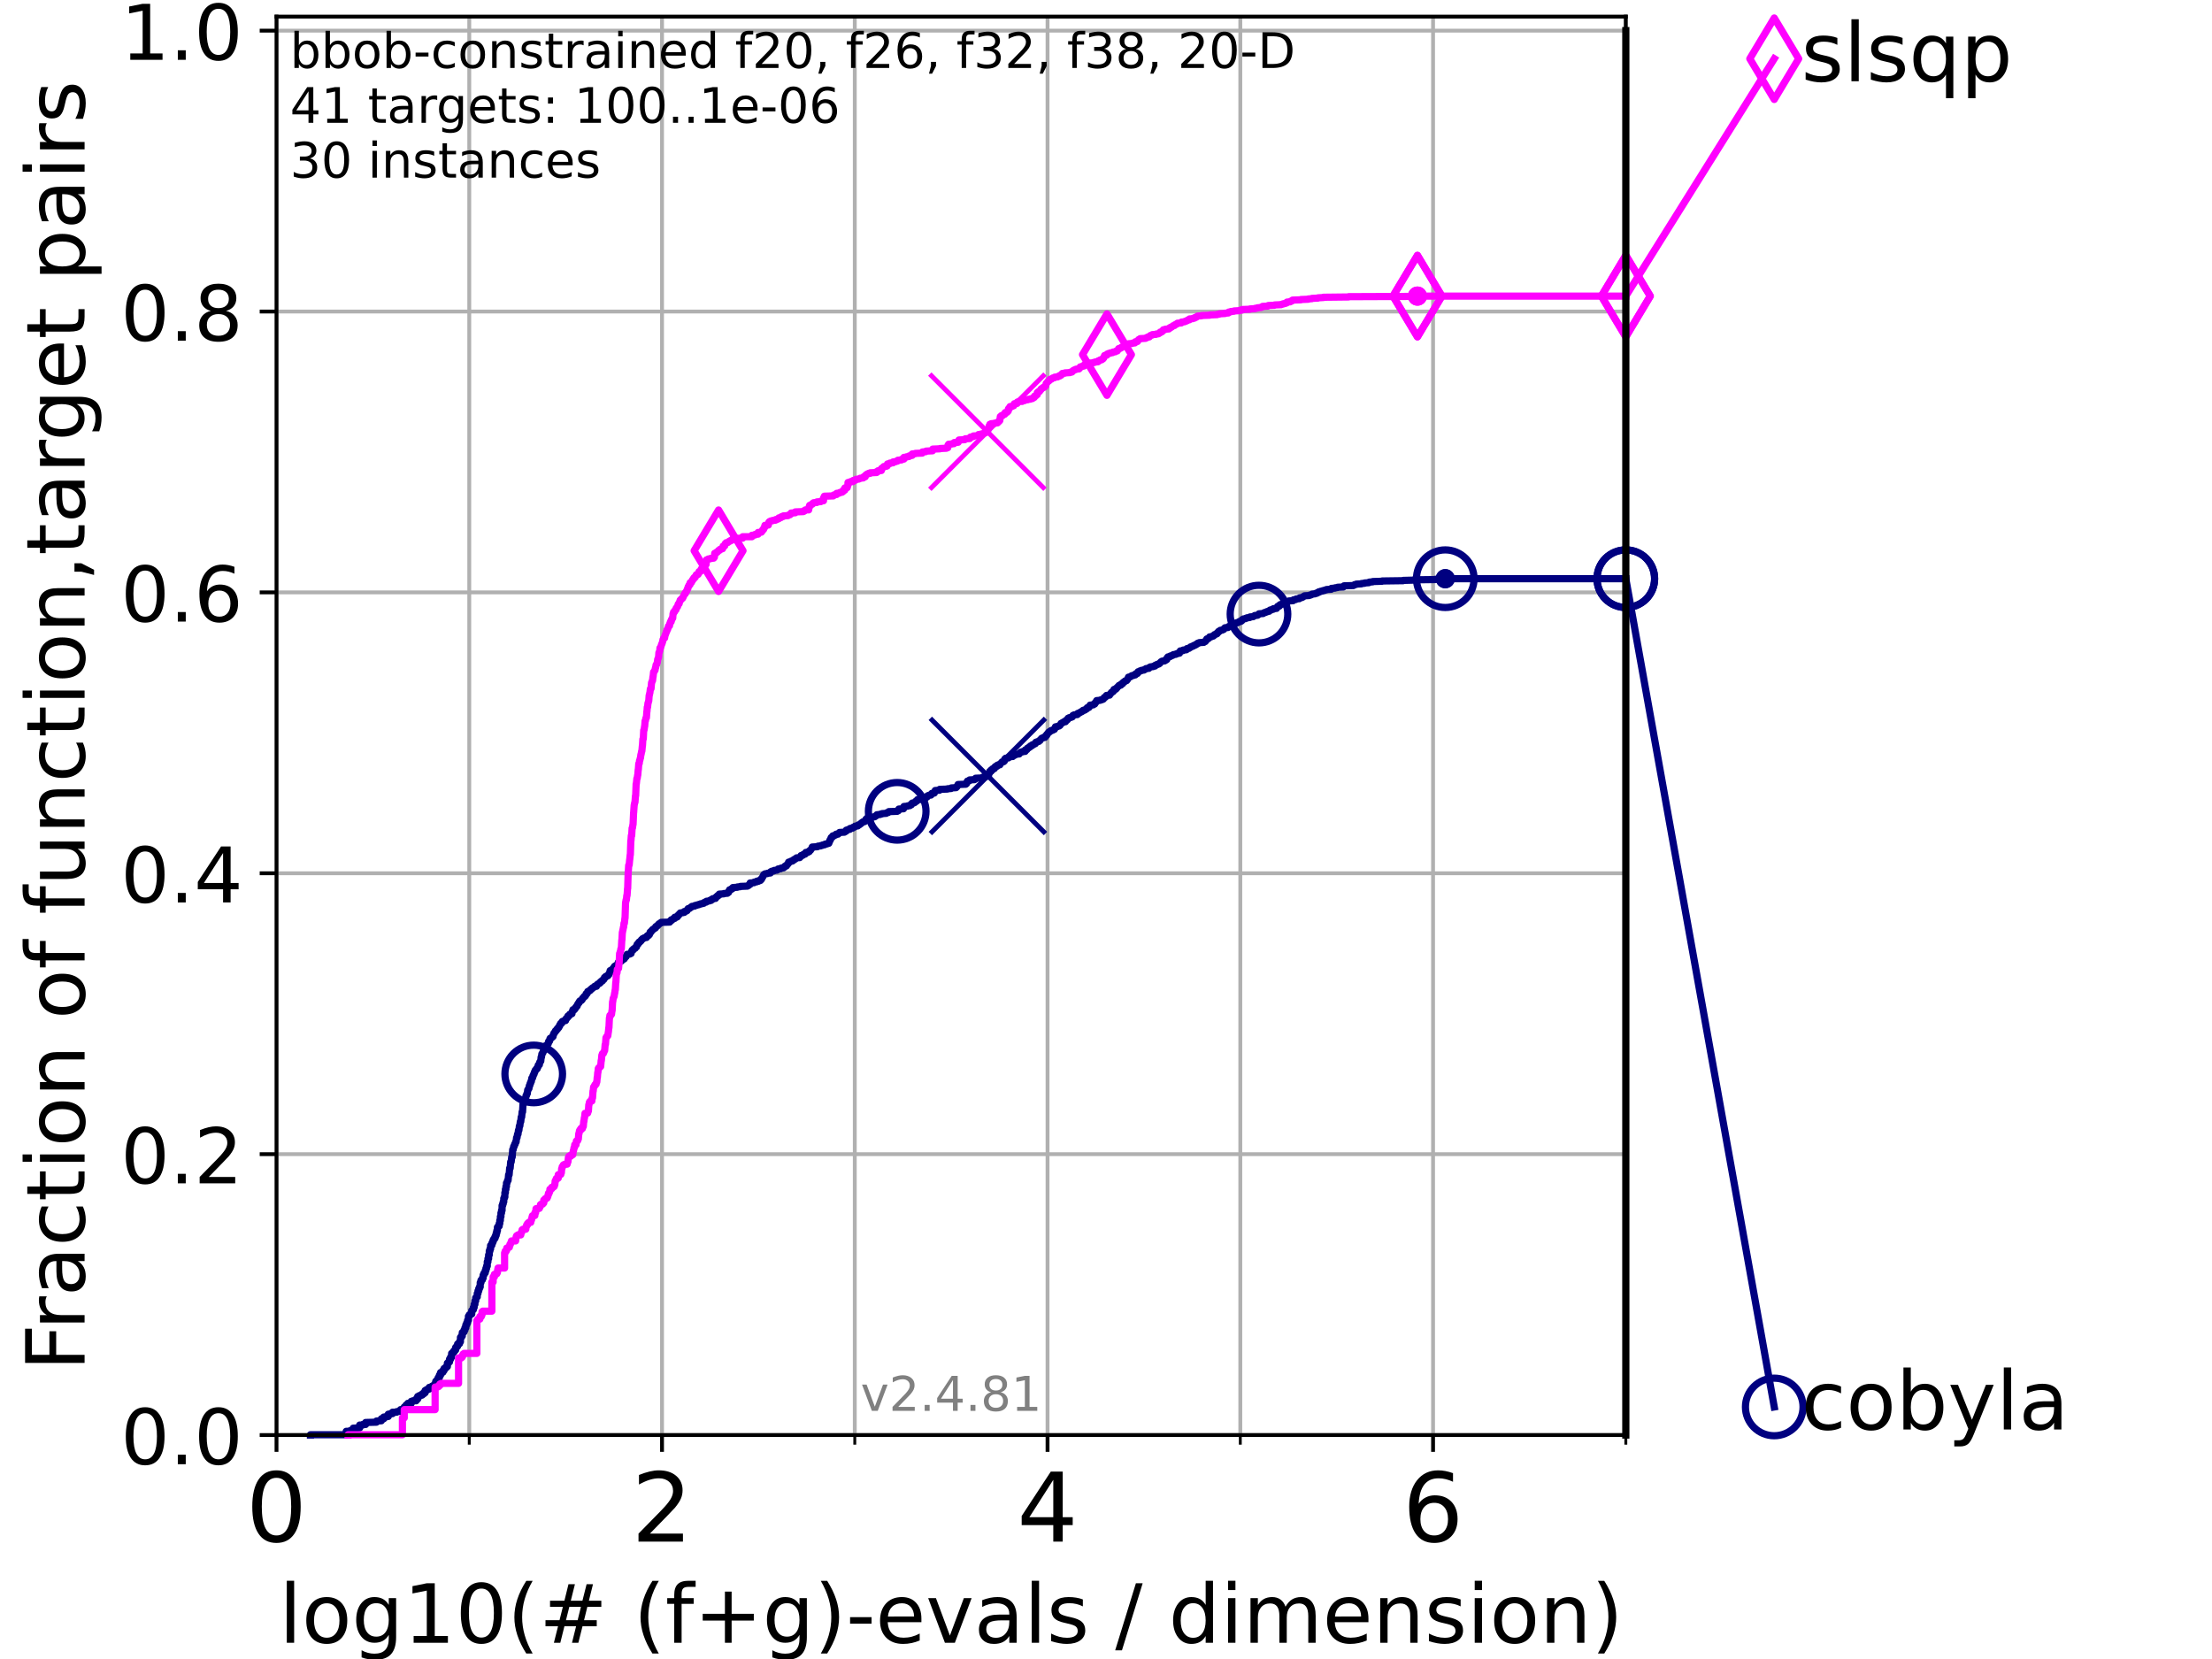 <?xml version="1.0" encoding="utf-8" standalone="no"?>
<!DOCTYPE svg PUBLIC "-//W3C//DTD SVG 1.1//EN"
  "http://www.w3.org/Graphics/SVG/1.1/DTD/svg11.dtd">
<!-- Created with matplotlib (https://matplotlib.org/) -->
<svg height="345.6pt" version="1.1" viewBox="0 0 460.8 345.6" width="460.8pt" xmlns="http://www.w3.org/2000/svg" xmlns:xlink="http://www.w3.org/1999/xlink">
 <defs>
  <style type="text/css">*{stroke-linecap:butt;stroke-linejoin:round;}</style>
 </defs>
 <g id="figure_1">
  <g id="patch_1">
   <path d="M 0 345.6 
L 460.8 345.6 
L 460.8 0 
L 0 0 
z
" style="fill:#ffffff;"/>
  </g>
  <g id="axes_1">
   <g id="patch_2">
    <path d="M 57.6 298.944 
L 338.688 298.944 
L 338.688 3.456 
L 57.6 3.456 
z
" style="fill:#ffffff;"/>
   </g>
   <g id="matplotlib.axis_1">
    <g id="xtick_1">
     <g id="line2d_1">
      <path clip-path="url(#pfd05c652ce)" d="M 57.6 298.944 
L 57.6 3.456 
" style="fill:none;stroke:#b0b0b0;stroke-linecap:square;stroke-width:0.8;"/>
     </g>
     <g id="line2d_2">
      <defs>
       <path d="M 0 0 
L 0 3.5 
" id="m2c607310c6" style="stroke:#000000;stroke-width:0.8;"/>
      </defs>
      <g>
       <use style="stroke:#000000;stroke-width:0.8;" x="57.6" xlink:href="#m2c607310c6" y="298.944"/>
      </g>
     </g>
     <g id="text_1">
      <!-- 0 -->
      <g transform="translate(51.237 321.141)scale(0.2 -0.2)">
       <defs>
        <path d="M 31.781 66.406 
Q 24.172 66.406 20.328 58.906 
Q 16.5 51.422 16.5 36.375 
Q 16.5 21.391 20.328 13.891 
Q 24.172 6.391 31.781 6.391 
Q 39.453 6.391 43.281 13.891 
Q 47.125 21.391 47.125 36.375 
Q 47.125 51.422 43.281 58.906 
Q 39.453 66.406 31.781 66.406 
z
M 31.781 74.219 
Q 44.047 74.219 50.516 64.516 
Q 56.984 54.828 56.984 36.375 
Q 56.984 17.969 50.516 8.266 
Q 44.047 -1.422 31.781 -1.422 
Q 19.531 -1.422 13.062 8.266 
Q 6.594 17.969 6.594 36.375 
Q 6.594 54.828 13.062 64.516 
Q 19.531 74.219 31.781 74.219 
z
" id="DejaVuSans-48"/>
       </defs>
       <use xlink:href="#DejaVuSans-48"/>
      </g>
     </g>
    </g>
    <g id="xtick_2">
     <g id="line2d_3">
      <path clip-path="url(#pfd05c652ce)" d="M 137.911 298.944 
L 137.911 3.456 
" style="fill:none;stroke:#b0b0b0;stroke-linecap:square;stroke-width:0.8;"/>
     </g>
     <g id="line2d_4">
      <g>
       <use style="stroke:#000000;stroke-width:0.8;" x="137.911" xlink:href="#m2c607310c6" y="298.944"/>
      </g>
     </g>
     <g id="text_2">
      <!-- 2 -->
      <g transform="translate(131.548 321.141)scale(0.2 -0.2)">
       <defs>
        <path d="M 19.188 8.297 
L 53.609 8.297 
L 53.609 0 
L 7.328 0 
L 7.328 8.297 
Q 12.938 14.109 22.625 23.891 
Q 32.328 33.688 34.812 36.531 
Q 39.547 41.844 41.422 45.531 
Q 43.312 49.219 43.312 52.781 
Q 43.312 58.594 39.234 62.25 
Q 35.156 65.922 28.609 65.922 
Q 23.969 65.922 18.812 64.312 
Q 13.672 62.703 7.812 59.422 
L 7.812 69.391 
Q 13.766 71.781 18.938 73 
Q 24.125 74.219 28.422 74.219 
Q 39.75 74.219 46.484 68.547 
Q 53.219 62.891 53.219 53.422 
Q 53.219 48.922 51.531 44.891 
Q 49.859 40.875 45.406 35.406 
Q 44.188 33.984 37.641 27.219 
Q 31.109 20.453 19.188 8.297 
z
" id="DejaVuSans-50"/>
       </defs>
       <use xlink:href="#DejaVuSans-50"/>
      </g>
     </g>
    </g>
    <g id="xtick_3">
     <g id="line2d_5">
      <path clip-path="url(#pfd05c652ce)" d="M 218.222 298.944 
L 218.222 3.456 
" style="fill:none;stroke:#b0b0b0;stroke-linecap:square;stroke-width:0.8;"/>
     </g>
     <g id="line2d_6">
      <g>
       <use style="stroke:#000000;stroke-width:0.8;" x="218.222" xlink:href="#m2c607310c6" y="298.944"/>
      </g>
     </g>
     <g id="text_3">
      <!-- 4 -->
      <g transform="translate(211.859 321.141)scale(0.2 -0.2)">
       <defs>
        <path d="M 37.797 64.312 
L 12.891 25.391 
L 37.797 25.391 
z
M 35.203 72.906 
L 47.609 72.906 
L 47.609 25.391 
L 58.016 25.391 
L 58.016 17.188 
L 47.609 17.188 
L 47.609 0 
L 37.797 0 
L 37.797 17.188 
L 4.891 17.188 
L 4.891 26.703 
z
" id="DejaVuSans-52"/>
       </defs>
       <use xlink:href="#DejaVuSans-52"/>
      </g>
     </g>
    </g>
    <g id="xtick_4">
     <g id="line2d_7">
      <path clip-path="url(#pfd05c652ce)" d="M 298.533 298.944 
L 298.533 3.456 
" style="fill:none;stroke:#b0b0b0;stroke-linecap:square;stroke-width:0.8;"/>
     </g>
     <g id="line2d_8">
      <g>
       <use style="stroke:#000000;stroke-width:0.8;" x="298.533" xlink:href="#m2c607310c6" y="298.944"/>
      </g>
     </g>
     <g id="text_4">
      <!-- 6 -->
      <g transform="translate(292.17 321.141)scale(0.2 -0.2)">
       <defs>
        <path d="M 33.016 40.375 
Q 26.375 40.375 22.484 35.828 
Q 18.609 31.297 18.609 23.391 
Q 18.609 15.531 22.484 10.953 
Q 26.375 6.391 33.016 6.391 
Q 39.656 6.391 43.531 10.953 
Q 47.406 15.531 47.406 23.391 
Q 47.406 31.297 43.531 35.828 
Q 39.656 40.375 33.016 40.375 
z
M 52.594 71.297 
L 52.594 62.312 
Q 48.875 64.062 45.094 64.984 
Q 41.312 65.922 37.594 65.922 
Q 27.828 65.922 22.672 59.328 
Q 17.531 52.734 16.797 39.406 
Q 19.672 43.656 24.016 45.922 
Q 28.375 48.188 33.594 48.188 
Q 44.578 48.188 50.953 41.516 
Q 57.328 34.859 57.328 23.391 
Q 57.328 12.156 50.688 5.359 
Q 44.047 -1.422 33.016 -1.422 
Q 20.359 -1.422 13.672 8.266 
Q 6.984 17.969 6.984 36.375 
Q 6.984 53.656 15.188 63.938 
Q 23.391 74.219 37.203 74.219 
Q 40.922 74.219 44.703 73.484 
Q 48.484 72.75 52.594 71.297 
z
" id="DejaVuSans-54"/>
       </defs>
       <use xlink:href="#DejaVuSans-54"/>
      </g>
     </g>
    </g>
    <g id="xtick_5">
     <g id="line2d_9">
      <path clip-path="url(#pfd05c652ce)" d="M 97.755 298.944 
L 97.755 3.456 
" style="fill:none;stroke:#b0b0b0;stroke-linecap:square;stroke-width:0.8;"/>
     </g>
     <g id="line2d_10">
      <defs>
       <path d="M 0 0 
L 0 2 
" id="m144c03f97b" style="stroke:#000000;stroke-width:0.6;"/>
      </defs>
      <g>
       <use style="stroke:#000000;stroke-width:0.6;" x="97.755" xlink:href="#m144c03f97b" y="298.944"/>
      </g>
     </g>
    </g>
    <g id="xtick_6">
     <g id="line2d_11">
      <path clip-path="url(#pfd05c652ce)" d="M 178.066 298.944 
L 178.066 3.456 
" style="fill:none;stroke:#b0b0b0;stroke-linecap:square;stroke-width:0.8;"/>
     </g>
     <g id="line2d_12">
      <g>
       <use style="stroke:#000000;stroke-width:0.6;" x="178.066" xlink:href="#m144c03f97b" y="298.944"/>
      </g>
     </g>
    </g>
    <g id="xtick_7">
     <g id="line2d_13">
      <path clip-path="url(#pfd05c652ce)" d="M 258.377 298.944 
L 258.377 3.456 
" style="fill:none;stroke:#b0b0b0;stroke-linecap:square;stroke-width:0.8;"/>
     </g>
     <g id="line2d_14">
      <g>
       <use style="stroke:#000000;stroke-width:0.6;" x="258.377" xlink:href="#m144c03f97b" y="298.944"/>
      </g>
     </g>
    </g>
    <g id="xtick_8">
     <g id="line2d_15">
      <path clip-path="url(#pfd05c652ce)" d="M 338.688 298.944 
L 338.688 3.456 
" style="fill:none;stroke:#b0b0b0;stroke-linecap:square;stroke-width:0.8;"/>
     </g>
     <g id="line2d_16">
      <g>
       <use style="stroke:#000000;stroke-width:0.6;" x="338.688" xlink:href="#m144c03f97b" y="298.944"/>
      </g>
     </g>
    </g>
    <g id="text_5">
     <!-- log10(# (f+g)-evals / dimension) -->
     <g transform="translate(58.145 342.218)scale(0.17 -0.17)">
      <defs>
       <path d="M 9.422 75.984 
L 18.406 75.984 
L 18.406 0 
L 9.422 0 
z
" id="DejaVuSans-108"/>
       <path d="M 30.609 48.391 
Q 23.391 48.391 19.188 42.75 
Q 14.984 37.109 14.984 27.297 
Q 14.984 17.484 19.156 11.844 
Q 23.344 6.203 30.609 6.203 
Q 37.797 6.203 41.984 11.859 
Q 46.188 17.531 46.188 27.297 
Q 46.188 37.016 41.984 42.703 
Q 37.797 48.391 30.609 48.391 
z
M 30.609 56 
Q 42.328 56 49.016 48.375 
Q 55.719 40.766 55.719 27.297 
Q 55.719 13.875 49.016 6.219 
Q 42.328 -1.422 30.609 -1.422 
Q 18.844 -1.422 12.172 6.219 
Q 5.516 13.875 5.516 27.297 
Q 5.516 40.766 12.172 48.375 
Q 18.844 56 30.609 56 
z
" id="DejaVuSans-111"/>
       <path d="M 45.406 27.984 
Q 45.406 37.75 41.375 43.109 
Q 37.359 48.484 30.078 48.484 
Q 22.859 48.484 18.828 43.109 
Q 14.797 37.75 14.797 27.984 
Q 14.797 18.266 18.828 12.891 
Q 22.859 7.516 30.078 7.516 
Q 37.359 7.516 41.375 12.891 
Q 45.406 18.266 45.406 27.984 
z
M 54.391 6.781 
Q 54.391 -7.172 48.188 -13.984 
Q 42 -20.797 29.203 -20.797 
Q 24.469 -20.797 20.266 -20.094 
Q 16.062 -19.391 12.109 -17.922 
L 12.109 -9.188 
Q 16.062 -11.328 19.922 -12.344 
Q 23.781 -13.375 27.781 -13.375 
Q 36.625 -13.375 41.016 -8.766 
Q 45.406 -4.156 45.406 5.172 
L 45.406 9.625 
Q 42.625 4.781 38.281 2.391 
Q 33.938 0 27.875 0 
Q 17.828 0 11.672 7.656 
Q 5.516 15.328 5.516 27.984 
Q 5.516 40.672 11.672 48.328 
Q 17.828 56 27.875 56 
Q 33.938 56 38.281 53.609 
Q 42.625 51.219 45.406 46.391 
L 45.406 54.688 
L 54.391 54.688 
z
" id="DejaVuSans-103"/>
       <path d="M 12.406 8.297 
L 28.516 8.297 
L 28.516 63.922 
L 10.984 60.406 
L 10.984 69.391 
L 28.422 72.906 
L 38.281 72.906 
L 38.281 8.297 
L 54.391 8.297 
L 54.391 0 
L 12.406 0 
z
" id="DejaVuSans-49"/>
       <path d="M 31 75.875 
Q 24.469 64.656 21.281 53.656 
Q 18.109 42.672 18.109 31.391 
Q 18.109 20.125 21.312 9.062 
Q 24.516 -2 31 -13.188 
L 23.188 -13.188 
Q 15.875 -1.703 12.234 9.375 
Q 8.594 20.453 8.594 31.391 
Q 8.594 42.281 12.203 53.312 
Q 15.828 64.359 23.188 75.875 
z
" id="DejaVuSans-40"/>
       <path d="M 51.125 44 
L 36.922 44 
L 32.812 27.688 
L 47.125 27.688 
z
M 43.797 71.781 
L 38.719 51.516 
L 52.984 51.516 
L 58.109 71.781 
L 65.922 71.781 
L 60.891 51.516 
L 76.125 51.516 
L 76.125 44 
L 58.984 44 
L 54.984 27.688 
L 70.516 27.688 
L 70.516 20.219 
L 53.078 20.219 
L 48 0 
L 40.188 0 
L 45.219 20.219 
L 30.906 20.219 
L 25.875 0 
L 18.016 0 
L 23.094 20.219 
L 7.719 20.219 
L 7.719 27.688 
L 24.906 27.688 
L 29 44 
L 13.281 44 
L 13.281 51.516 
L 30.906 51.516 
L 35.891 71.781 
z
" id="DejaVuSans-35"/>
       <path id="DejaVuSans-32"/>
       <path d="M 37.109 75.984 
L 37.109 68.5 
L 28.516 68.5 
Q 23.688 68.5 21.797 66.547 
Q 19.922 64.594 19.922 59.516 
L 19.922 54.688 
L 34.719 54.688 
L 34.719 47.703 
L 19.922 47.703 
L 19.922 0 
L 10.891 0 
L 10.891 47.703 
L 2.297 47.703 
L 2.297 54.688 
L 10.891 54.688 
L 10.891 58.5 
Q 10.891 67.625 15.141 71.797 
Q 19.391 75.984 28.609 75.984 
z
" id="DejaVuSans-102"/>
       <path d="M 46 62.703 
L 46 35.5 
L 73.188 35.5 
L 73.188 27.203 
L 46 27.203 
L 46 0 
L 37.797 0 
L 37.797 27.203 
L 10.594 27.203 
L 10.594 35.5 
L 37.797 35.5 
L 37.797 62.703 
z
" id="DejaVuSans-43"/>
       <path d="M 8.016 75.875 
L 15.828 75.875 
Q 23.141 64.359 26.781 53.312 
Q 30.422 42.281 30.422 31.391 
Q 30.422 20.453 26.781 9.375 
Q 23.141 -1.703 15.828 -13.188 
L 8.016 -13.188 
Q 14.5 -2 17.703 9.062 
Q 20.906 20.125 20.906 31.391 
Q 20.906 42.672 17.703 53.656 
Q 14.5 64.656 8.016 75.875 
z
" id="DejaVuSans-41"/>
       <path d="M 4.891 31.391 
L 31.203 31.391 
L 31.203 23.391 
L 4.891 23.391 
z
" id="DejaVuSans-45"/>
       <path d="M 56.203 29.594 
L 56.203 25.203 
L 14.891 25.203 
Q 15.484 15.922 20.484 11.062 
Q 25.484 6.203 34.422 6.203 
Q 39.594 6.203 44.453 7.469 
Q 49.312 8.734 54.109 11.281 
L 54.109 2.781 
Q 49.266 0.734 44.188 -0.344 
Q 39.109 -1.422 33.891 -1.422 
Q 20.797 -1.422 13.156 6.188 
Q 5.516 13.812 5.516 26.812 
Q 5.516 40.234 12.766 48.109 
Q 20.016 56 32.328 56 
Q 43.359 56 49.781 48.891 
Q 56.203 41.797 56.203 29.594 
z
M 47.219 32.234 
Q 47.125 39.594 43.094 43.984 
Q 39.062 48.391 32.422 48.391 
Q 24.906 48.391 20.391 44.141 
Q 15.875 39.891 15.188 32.172 
z
" id="DejaVuSans-101"/>
       <path d="M 2.984 54.688 
L 12.5 54.688 
L 29.594 8.797 
L 46.688 54.688 
L 56.203 54.688 
L 35.688 0 
L 23.484 0 
z
" id="DejaVuSans-118"/>
       <path d="M 34.281 27.484 
Q 23.391 27.484 19.188 25 
Q 14.984 22.516 14.984 16.5 
Q 14.984 11.719 18.141 8.906 
Q 21.297 6.109 26.703 6.109 
Q 34.188 6.109 38.703 11.406 
Q 43.219 16.703 43.219 25.484 
L 43.219 27.484 
z
M 52.203 31.203 
L 52.203 0 
L 43.219 0 
L 43.219 8.297 
Q 40.141 3.328 35.547 0.953 
Q 30.953 -1.422 24.312 -1.422 
Q 15.922 -1.422 10.953 3.297 
Q 6 8.016 6 15.922 
Q 6 25.141 12.172 29.828 
Q 18.359 34.516 30.609 34.516 
L 43.219 34.516 
L 43.219 35.406 
Q 43.219 41.609 39.141 45 
Q 35.062 48.391 27.688 48.391 
Q 23 48.391 18.547 47.266 
Q 14.109 46.141 10.016 43.891 
L 10.016 52.203 
Q 14.938 54.109 19.578 55.047 
Q 24.219 56 28.609 56 
Q 40.484 56 46.344 49.844 
Q 52.203 43.703 52.203 31.203 
z
" id="DejaVuSans-97"/>
       <path d="M 44.281 53.078 
L 44.281 44.578 
Q 40.484 46.531 36.375 47.5 
Q 32.281 48.484 27.875 48.484 
Q 21.188 48.484 17.844 46.438 
Q 14.5 44.391 14.5 40.281 
Q 14.5 37.156 16.891 35.375 
Q 19.281 33.594 26.516 31.984 
L 29.594 31.297 
Q 39.156 29.25 43.188 25.516 
Q 47.219 21.781 47.219 15.094 
Q 47.219 7.469 41.188 3.016 
Q 35.156 -1.422 24.609 -1.422 
Q 20.219 -1.422 15.453 -0.562 
Q 10.688 0.297 5.422 2 
L 5.422 11.281 
Q 10.406 8.688 15.234 7.391 
Q 20.062 6.109 24.812 6.109 
Q 31.156 6.109 34.562 8.281 
Q 37.984 10.453 37.984 14.406 
Q 37.984 18.062 35.516 20.016 
Q 33.062 21.969 24.703 23.781 
L 21.578 24.516 
Q 13.234 26.266 9.516 29.906 
Q 5.812 33.547 5.812 39.891 
Q 5.812 47.609 11.281 51.797 
Q 16.75 56 26.812 56 
Q 31.781 56 36.172 55.266 
Q 40.578 54.547 44.281 53.078 
z
" id="DejaVuSans-115"/>
       <path d="M 25.391 72.906 
L 33.688 72.906 
L 8.297 -9.281 
L 0 -9.281 
z
" id="DejaVuSans-47"/>
       <path d="M 45.406 46.391 
L 45.406 75.984 
L 54.391 75.984 
L 54.391 0 
L 45.406 0 
L 45.406 8.203 
Q 42.578 3.328 38.25 0.953 
Q 33.938 -1.422 27.875 -1.422 
Q 17.969 -1.422 11.734 6.484 
Q 5.516 14.406 5.516 27.297 
Q 5.516 40.188 11.734 48.094 
Q 17.969 56 27.875 56 
Q 33.938 56 38.25 53.625 
Q 42.578 51.266 45.406 46.391 
z
M 14.797 27.297 
Q 14.797 17.391 18.875 11.75 
Q 22.953 6.109 30.078 6.109 
Q 37.203 6.109 41.297 11.75 
Q 45.406 17.391 45.406 27.297 
Q 45.406 37.203 41.297 42.844 
Q 37.203 48.484 30.078 48.484 
Q 22.953 48.484 18.875 42.844 
Q 14.797 37.203 14.797 27.297 
z
" id="DejaVuSans-100"/>
       <path d="M 9.422 54.688 
L 18.406 54.688 
L 18.406 0 
L 9.422 0 
z
M 9.422 75.984 
L 18.406 75.984 
L 18.406 64.594 
L 9.422 64.594 
z
" id="DejaVuSans-105"/>
       <path d="M 52 44.188 
Q 55.375 50.25 60.062 53.125 
Q 64.75 56 71.094 56 
Q 79.641 56 84.281 50.016 
Q 88.922 44.047 88.922 33.016 
L 88.922 0 
L 79.891 0 
L 79.891 32.719 
Q 79.891 40.578 77.094 44.375 
Q 74.312 48.188 68.609 48.188 
Q 61.625 48.188 57.562 43.547 
Q 53.516 38.922 53.516 30.906 
L 53.516 0 
L 44.484 0 
L 44.484 32.719 
Q 44.484 40.625 41.703 44.406 
Q 38.922 48.188 33.109 48.188 
Q 26.219 48.188 22.156 43.531 
Q 18.109 38.875 18.109 30.906 
L 18.109 0 
L 9.078 0 
L 9.078 54.688 
L 18.109 54.688 
L 18.109 46.188 
Q 21.188 51.219 25.484 53.609 
Q 29.781 56 35.688 56 
Q 41.656 56 45.828 52.969 
Q 50 49.953 52 44.188 
z
" id="DejaVuSans-109"/>
       <path d="M 54.891 33.016 
L 54.891 0 
L 45.906 0 
L 45.906 32.719 
Q 45.906 40.484 42.875 44.328 
Q 39.844 48.188 33.797 48.188 
Q 26.516 48.188 22.312 43.547 
Q 18.109 38.922 18.109 30.906 
L 18.109 0 
L 9.078 0 
L 9.078 54.688 
L 18.109 54.688 
L 18.109 46.188 
Q 21.344 51.125 25.703 53.562 
Q 30.078 56 35.797 56 
Q 45.219 56 50.047 50.172 
Q 54.891 44.344 54.891 33.016 
z
" id="DejaVuSans-110"/>
      </defs>
      <use xlink:href="#DejaVuSans-108"/>
      <use x="27.783" xlink:href="#DejaVuSans-111"/>
      <use x="88.965" xlink:href="#DejaVuSans-103"/>
      <use x="152.441" xlink:href="#DejaVuSans-49"/>
      <use x="216.064" xlink:href="#DejaVuSans-48"/>
      <use x="279.688" xlink:href="#DejaVuSans-40"/>
      <use x="318.701" xlink:href="#DejaVuSans-35"/>
      <use x="402.49" xlink:href="#DejaVuSans-32"/>
      <use x="434.277" xlink:href="#DejaVuSans-40"/>
      <use x="473.291" xlink:href="#DejaVuSans-102"/>
      <use x="508.496" xlink:href="#DejaVuSans-43"/>
      <use x="592.285" xlink:href="#DejaVuSans-103"/>
      <use x="655.762" xlink:href="#DejaVuSans-41"/>
      <use x="694.775" xlink:href="#DejaVuSans-45"/>
      <use x="730.859" xlink:href="#DejaVuSans-101"/>
      <use x="792.383" xlink:href="#DejaVuSans-118"/>
      <use x="851.562" xlink:href="#DejaVuSans-97"/>
      <use x="912.842" xlink:href="#DejaVuSans-108"/>
      <use x="940.625" xlink:href="#DejaVuSans-115"/>
      <use x="992.725" xlink:href="#DejaVuSans-32"/>
      <use x="1024.512" xlink:href="#DejaVuSans-47"/>
      <use x="1058.203" xlink:href="#DejaVuSans-32"/>
      <use x="1089.99" xlink:href="#DejaVuSans-100"/>
      <use x="1153.467" xlink:href="#DejaVuSans-105"/>
      <use x="1181.25" xlink:href="#DejaVuSans-109"/>
      <use x="1278.662" xlink:href="#DejaVuSans-101"/>
      <use x="1340.186" xlink:href="#DejaVuSans-110"/>
      <use x="1403.564" xlink:href="#DejaVuSans-115"/>
      <use x="1455.664" xlink:href="#DejaVuSans-105"/>
      <use x="1483.447" xlink:href="#DejaVuSans-111"/>
      <use x="1544.629" xlink:href="#DejaVuSans-110"/>
      <use x="1608.008" xlink:href="#DejaVuSans-41"/>
     </g>
    </g>
   </g>
   <g id="matplotlib.axis_2">
    <g id="ytick_1">
     <g id="line2d_17">
      <path clip-path="url(#pfd05c652ce)" d="M 57.6 298.944 
L 338.688 298.944 
" style="fill:none;stroke:#b0b0b0;stroke-linecap:square;stroke-width:0.8;"/>
     </g>
     <g id="line2d_18">
      <defs>
       <path d="M 0 0 
L -3.5 0 
" id="m198c3aa8b6" style="stroke:#000000;stroke-width:0.8;"/>
      </defs>
      <g>
       <use style="stroke:#000000;stroke-width:0.8;" x="57.6" xlink:href="#m198c3aa8b6" y="298.944"/>
      </g>
     </g>
     <g id="text_6">
      <!-- 0.0 -->
      <g transform="translate(25.155 305.023)scale(0.16 -0.16)">
       <defs>
        <path d="M 10.688 12.406 
L 21 12.406 
L 21 0 
L 10.688 0 
z
" id="DejaVuSans-46"/>
       </defs>
       <use xlink:href="#DejaVuSans-48"/>
       <use x="63.623" xlink:href="#DejaVuSans-46"/>
       <use x="95.41" xlink:href="#DejaVuSans-48"/>
      </g>
     </g>
    </g>
    <g id="ytick_2">
     <g id="line2d_19">
      <path clip-path="url(#pfd05c652ce)" d="M 57.6 240.432 
L 338.688 240.432 
" style="fill:none;stroke:#b0b0b0;stroke-linecap:square;stroke-width:0.8;"/>
     </g>
     <g id="line2d_20">
      <g>
       <use style="stroke:#000000;stroke-width:0.8;" x="57.6" xlink:href="#m198c3aa8b6" y="240.432"/>
      </g>
     </g>
     <g id="text_7">
      <!-- 0.2 -->
      <g transform="translate(25.155 246.51)scale(0.16 -0.16)">
       <use xlink:href="#DejaVuSans-48"/>
       <use x="63.623" xlink:href="#DejaVuSans-46"/>
       <use x="95.41" xlink:href="#DejaVuSans-50"/>
      </g>
     </g>
    </g>
    <g id="ytick_3">
     <g id="line2d_21">
      <path clip-path="url(#pfd05c652ce)" d="M 57.6 181.919 
L 338.688 181.919 
" style="fill:none;stroke:#b0b0b0;stroke-linecap:square;stroke-width:0.8;"/>
     </g>
     <g id="line2d_22">
      <g>
       <use style="stroke:#000000;stroke-width:0.8;" x="57.6" xlink:href="#m198c3aa8b6" y="181.919"/>
      </g>
     </g>
     <g id="text_8">
      <!-- 0.4 -->
      <g transform="translate(25.155 187.998)scale(0.16 -0.16)">
       <use xlink:href="#DejaVuSans-48"/>
       <use x="63.623" xlink:href="#DejaVuSans-46"/>
       <use x="95.41" xlink:href="#DejaVuSans-52"/>
      </g>
     </g>
    </g>
    <g id="ytick_4">
     <g id="line2d_23">
      <path clip-path="url(#pfd05c652ce)" d="M 57.6 123.407 
L 338.688 123.407 
" style="fill:none;stroke:#b0b0b0;stroke-linecap:square;stroke-width:0.8;"/>
     </g>
     <g id="line2d_24">
      <g>
       <use style="stroke:#000000;stroke-width:0.8;" x="57.6" xlink:href="#m198c3aa8b6" y="123.407"/>
      </g>
     </g>
     <g id="text_9">
      <!-- 0.6 -->
      <g transform="translate(25.155 129.485)scale(0.16 -0.16)">
       <use xlink:href="#DejaVuSans-48"/>
       <use x="63.623" xlink:href="#DejaVuSans-46"/>
       <use x="95.41" xlink:href="#DejaVuSans-54"/>
      </g>
     </g>
    </g>
    <g id="ytick_5">
     <g id="line2d_25">
      <path clip-path="url(#pfd05c652ce)" d="M 57.6 64.894 
L 338.688 64.894 
" style="fill:none;stroke:#b0b0b0;stroke-linecap:square;stroke-width:0.8;"/>
     </g>
     <g id="line2d_26">
      <g>
       <use style="stroke:#000000;stroke-width:0.8;" x="57.6" xlink:href="#m198c3aa8b6" y="64.894"/>
      </g>
     </g>
     <g id="text_10">
      <!-- 0.8 -->
      <g transform="translate(25.155 70.973)scale(0.16 -0.16)">
       <defs>
        <path d="M 31.781 34.625 
Q 24.75 34.625 20.719 30.859 
Q 16.703 27.094 16.703 20.516 
Q 16.703 13.922 20.719 10.156 
Q 24.75 6.391 31.781 6.391 
Q 38.812 6.391 42.859 10.172 
Q 46.922 13.969 46.922 20.516 
Q 46.922 27.094 42.891 30.859 
Q 38.875 34.625 31.781 34.625 
z
M 21.922 38.812 
Q 15.578 40.375 12.031 44.719 
Q 8.5 49.078 8.5 55.328 
Q 8.5 64.062 14.719 69.141 
Q 20.953 74.219 31.781 74.219 
Q 42.672 74.219 48.875 69.141 
Q 55.078 64.062 55.078 55.328 
Q 55.078 49.078 51.531 44.719 
Q 48 40.375 41.703 38.812 
Q 48.828 37.156 52.797 32.312 
Q 56.781 27.484 56.781 20.516 
Q 56.781 9.906 50.312 4.234 
Q 43.844 -1.422 31.781 -1.422 
Q 19.734 -1.422 13.25 4.234 
Q 6.781 9.906 6.781 20.516 
Q 6.781 27.484 10.781 32.312 
Q 14.797 37.156 21.922 38.812 
z
M 18.312 54.391 
Q 18.312 48.734 21.844 45.562 
Q 25.391 42.391 31.781 42.391 
Q 38.141 42.391 41.719 45.562 
Q 45.312 48.734 45.312 54.391 
Q 45.312 60.062 41.719 63.234 
Q 38.141 66.406 31.781 66.406 
Q 25.391 66.406 21.844 63.234 
Q 18.312 60.062 18.312 54.391 
z
" id="DejaVuSans-56"/>
       </defs>
       <use xlink:href="#DejaVuSans-48"/>
       <use x="63.623" xlink:href="#DejaVuSans-46"/>
       <use x="95.41" xlink:href="#DejaVuSans-56"/>
      </g>
     </g>
    </g>
    <g id="ytick_6">
     <g id="line2d_27">
      <path clip-path="url(#pfd05c652ce)" d="M 57.6 6.382 
L 338.688 6.382 
" style="fill:none;stroke:#b0b0b0;stroke-linecap:square;stroke-width:0.8;"/>
     </g>
     <g id="line2d_28">
      <g>
       <use style="stroke:#000000;stroke-width:0.8;" x="57.6" xlink:href="#m198c3aa8b6" y="6.382"/>
      </g>
     </g>
     <g id="text_11">
      <!-- 1.0 -->
      <g transform="translate(25.155 12.46)scale(0.16 -0.16)">
       <use xlink:href="#DejaVuSans-49"/>
       <use x="63.623" xlink:href="#DejaVuSans-46"/>
       <use x="95.41" xlink:href="#DejaVuSans-48"/>
      </g>
     </g>
    </g>
    <g id="text_12">
     <!-- Fraction of function,target pairs -->
     <g transform="translate(17.62 285.585)rotate(-90)scale(0.17 -0.17)">
      <defs>
       <path d="M 9.812 72.906 
L 51.703 72.906 
L 51.703 64.594 
L 19.672 64.594 
L 19.672 43.109 
L 48.578 43.109 
L 48.578 34.812 
L 19.672 34.812 
L 19.672 0 
L 9.812 0 
z
" id="DejaVuSans-70"/>
       <path d="M 41.109 46.297 
Q 39.594 47.172 37.812 47.578 
Q 36.031 48 33.891 48 
Q 26.266 48 22.188 43.047 
Q 18.109 38.094 18.109 28.812 
L 18.109 0 
L 9.078 0 
L 9.078 54.688 
L 18.109 54.688 
L 18.109 46.188 
Q 20.953 51.172 25.484 53.578 
Q 30.031 56 36.531 56 
Q 37.453 56 38.578 55.875 
Q 39.703 55.766 41.062 55.516 
z
" id="DejaVuSans-114"/>
       <path d="M 48.781 52.594 
L 48.781 44.188 
Q 44.969 46.297 41.141 47.344 
Q 37.312 48.391 33.406 48.391 
Q 24.656 48.391 19.812 42.844 
Q 14.984 37.312 14.984 27.297 
Q 14.984 17.281 19.812 11.734 
Q 24.656 6.203 33.406 6.203 
Q 37.312 6.203 41.141 7.25 
Q 44.969 8.297 48.781 10.406 
L 48.781 2.094 
Q 45.016 0.344 40.984 -0.531 
Q 36.969 -1.422 32.422 -1.422 
Q 20.062 -1.422 12.781 6.344 
Q 5.516 14.109 5.516 27.297 
Q 5.516 40.672 12.859 48.328 
Q 20.219 56 33.016 56 
Q 37.156 56 41.109 55.141 
Q 45.062 54.297 48.781 52.594 
z
" id="DejaVuSans-99"/>
       <path d="M 18.312 70.219 
L 18.312 54.688 
L 36.812 54.688 
L 36.812 47.703 
L 18.312 47.703 
L 18.312 18.016 
Q 18.312 11.328 20.141 9.422 
Q 21.969 7.516 27.594 7.516 
L 36.812 7.516 
L 36.812 0 
L 27.594 0 
Q 17.188 0 13.234 3.875 
Q 9.281 7.766 9.281 18.016 
L 9.281 47.703 
L 2.688 47.703 
L 2.688 54.688 
L 9.281 54.688 
L 9.281 70.219 
z
" id="DejaVuSans-116"/>
       <path d="M 8.5 21.578 
L 8.5 54.688 
L 17.484 54.688 
L 17.484 21.922 
Q 17.484 14.156 20.5 10.266 
Q 23.531 6.391 29.594 6.391 
Q 36.859 6.391 41.078 11.031 
Q 45.312 15.672 45.312 23.688 
L 45.312 54.688 
L 54.297 54.688 
L 54.297 0 
L 45.312 0 
L 45.312 8.406 
Q 42.047 3.422 37.719 1 
Q 33.406 -1.422 27.688 -1.422 
Q 18.266 -1.422 13.375 4.438 
Q 8.5 10.297 8.5 21.578 
z
M 31.109 56 
z
" id="DejaVuSans-117"/>
       <path d="M 11.719 12.406 
L 22.016 12.406 
L 22.016 4 
L 14.016 -11.625 
L 7.719 -11.625 
L 11.719 4 
z
" id="DejaVuSans-44"/>
       <path d="M 18.109 8.203 
L 18.109 -20.797 
L 9.078 -20.797 
L 9.078 54.688 
L 18.109 54.688 
L 18.109 46.391 
Q 20.953 51.266 25.266 53.625 
Q 29.594 56 35.594 56 
Q 45.562 56 51.781 48.094 
Q 58.016 40.188 58.016 27.297 
Q 58.016 14.406 51.781 6.484 
Q 45.562 -1.422 35.594 -1.422 
Q 29.594 -1.422 25.266 0.953 
Q 20.953 3.328 18.109 8.203 
z
M 48.688 27.297 
Q 48.688 37.203 44.609 42.844 
Q 40.531 48.484 33.406 48.484 
Q 26.266 48.484 22.188 42.844 
Q 18.109 37.203 18.109 27.297 
Q 18.109 17.391 22.188 11.75 
Q 26.266 6.109 33.406 6.109 
Q 40.531 6.109 44.609 11.75 
Q 48.688 17.391 48.688 27.297 
z
" id="DejaVuSans-112"/>
      </defs>
      <use xlink:href="#DejaVuSans-70"/>
      <use x="50.27" xlink:href="#DejaVuSans-114"/>
      <use x="91.383" xlink:href="#DejaVuSans-97"/>
      <use x="152.662" xlink:href="#DejaVuSans-99"/>
      <use x="207.643" xlink:href="#DejaVuSans-116"/>
      <use x="246.852" xlink:href="#DejaVuSans-105"/>
      <use x="274.635" xlink:href="#DejaVuSans-111"/>
      <use x="335.816" xlink:href="#DejaVuSans-110"/>
      <use x="399.195" xlink:href="#DejaVuSans-32"/>
      <use x="430.982" xlink:href="#DejaVuSans-111"/>
      <use x="492.164" xlink:href="#DejaVuSans-102"/>
      <use x="527.369" xlink:href="#DejaVuSans-32"/>
      <use x="559.156" xlink:href="#DejaVuSans-102"/>
      <use x="594.361" xlink:href="#DejaVuSans-117"/>
      <use x="657.74" xlink:href="#DejaVuSans-110"/>
      <use x="721.119" xlink:href="#DejaVuSans-99"/>
      <use x="776.1" xlink:href="#DejaVuSans-116"/>
      <use x="815.309" xlink:href="#DejaVuSans-105"/>
      <use x="843.092" xlink:href="#DejaVuSans-111"/>
      <use x="904.273" xlink:href="#DejaVuSans-110"/>
      <use x="967.652" xlink:href="#DejaVuSans-44"/>
      <use x="999.439" xlink:href="#DejaVuSans-116"/>
      <use x="1038.648" xlink:href="#DejaVuSans-97"/>
      <use x="1099.928" xlink:href="#DejaVuSans-114"/>
      <use x="1139.291" xlink:href="#DejaVuSans-103"/>
      <use x="1202.768" xlink:href="#DejaVuSans-101"/>
      <use x="1264.291" xlink:href="#DejaVuSans-116"/>
      <use x="1303.5" xlink:href="#DejaVuSans-32"/>
      <use x="1335.287" xlink:href="#DejaVuSans-112"/>
      <use x="1398.764" xlink:href="#DejaVuSans-97"/>
      <use x="1460.043" xlink:href="#DejaVuSans-105"/>
      <use x="1487.826" xlink:href="#DejaVuSans-114"/>
      <use x="1528.939" xlink:href="#DejaVuSans-115"/>
     </g>
    </g>
   </g>
   <g id="line2d_29">
    <defs>
     <path d="M 0 1.5 
C 0.398 1.5 0.779 1.342 1.061 1.061 
C 1.342 0.779 1.5 0.398 1.5 0 
C 1.5 -0.398 1.342 -0.779 1.061 -1.061 
C 0.779 -1.342 0.398 -1.5 0 -1.5 
C -0.398 -1.5 -0.779 -1.342 -1.061 -1.061 
C -1.342 -0.779 -1.5 -0.398 -1.5 0 
C -1.5 0.398 -1.342 0.779 -1.061 1.061 
C -0.779 1.342 -0.398 1.5 0 1.5 
z
" id="m03b7648320" style="stroke:#000080;"/>
    </defs>
    <g>
     <use style="fill:#000080;stroke:#000080;" x="301.075" xlink:href="#m03b7648320" y="120.552"/>
     <use style="fill:#000080;stroke:#000080;" x="301.075" xlink:href="#m03b7648320" y="120.552"/>
    </g>
   </g>
   <g id="line2d_30">
    <path d="M 64.671 298.944 
L 64.671 298.885 
L 72.125 298.885 
L 72.125 298.171 
L 72.868 298.171 
L 72.868 298.052 
L 73.579 298.052 
L 73.579 297.517 
L 74.922 297.457 
L 74.922 296.863 
L 75.556 296.863 
L 75.556 296.744 
L 76.168 296.744 
L 76.168 296.328 
L 78.421 296.268 
L 78.421 296.03 
L 79.447 295.971 
L 79.447 295.555 
L 79.939 295.555 
L 79.939 295.198 
L 80.416 295.198 
L 80.416 295.079 
L 80.881 295.079 
L 80.881 294.603 
L 81.334 294.603 
L 81.334 294.484 
L 81.776 294.484 
L 81.776 294.187 
L 82.627 294.187 
L 82.627 294.068 
L 83.438 294.008 
L 83.438 293.652 
L 83.83 293.652 
L 83.83 293.533 
L 84.213 293.533 
L 84.213 293.117 
L 84.588 293.117 
L 84.588 292.7 
L 84.956 292.7 
L 84.956 292.344 
L 85.667 292.344 
L 85.667 291.927 
L 86.013 291.927 
L 86.013 291.808 
L 86.684 291.808 
L 86.684 291.452 
L 87.01 291.452 
L 87.01 290.916 
L 87.33 290.916 
L 87.33 290.738 
L 87.644 290.738 
L 87.644 290.619 
L 87.952 290.619 
L 87.952 290.381 
L 88.256 290.381 
L 88.256 290.143 
L 88.554 290.143 
L 88.554 289.668 
L 88.847 289.668 
L 88.847 289.489 
L 89.135 289.489 
L 89.135 289.37 
L 89.419 289.37 
L 89.419 289.014 
L 89.973 288.954 
L 89.973 288.776 
L 90.243 288.776 
L 90.243 288.657 
L 90.509 288.657 
L 90.509 288.359 
L 90.771 288.359 
L 90.771 287.765 
L 91.03 287.765 
L 91.03 287.467 
L 91.284 287.467 
L 91.284 286.992 
L 91.535 286.992 
L 91.535 286.457 
L 91.783 286.457 
L 91.783 285.921 
L 92.267 285.862 
L 92.267 285.505 
L 92.504 285.505 
L 92.504 285.089 
L 92.738 285.089 
L 92.738 284.911 
L 92.969 284.911 
L 92.969 284.673 
L 93.197 284.673 
L 93.197 283.959 
L 93.422 283.959 
L 93.422 283.721 
L 93.645 283.721 
L 93.645 283.127 
L 93.864 283.127 
L 93.864 282.71 
L 94.081 282.71 
L 94.081 281.937 
L 94.295 281.937 
L 94.295 281.759 
L 94.506 281.759 
L 94.506 281.462 
L 94.715 281.462 
L 94.715 281.224 
L 94.921 281.224 
L 94.921 280.689 
L 95.125 280.689 
L 95.125 280.451 
L 95.327 280.451 
L 95.327 279.975 
L 95.723 279.916 
L 95.723 279.499 
L 95.918 279.499 
L 95.918 278.607 
L 96.111 278.607 
L 96.111 278.31 
L 96.301 278.31 
L 96.301 277.596 
L 96.49 277.596 
L 96.49 277.478 
L 96.676 277.478 
L 96.676 277.061 
L 96.861 277.061 
L 96.861 276.586 
L 97.044 276.586 
L 97.044 275.991 
L 97.224 275.991 
L 97.224 275.575 
L 97.403 275.575 
L 97.403 275.04 
L 97.58 275.04 
L 97.58 274.207 
L 97.755 274.207 
L 97.755 273.91 
L 97.929 273.91 
L 97.929 273.791 
L 98.271 273.731 
L 98.271 273.018 
L 98.439 273.018 
L 98.439 272.839 
L 98.606 272.839 
L 98.606 272.364 
L 98.772 272.364 
L 98.772 271.71 
L 98.935 271.71 
L 98.935 270.996 
L 99.098 270.996 
L 99.098 270.342 
L 99.258 270.342 
L 99.258 270.163 
L 99.418 270.163 
L 99.418 269.45 
L 99.575 269.45 
L 99.575 268.915 
L 99.732 268.915 
L 99.732 268.439 
L 99.887 268.439 
L 99.887 268.082 
L 100.04 268.082 
L 100.04 267.19 
L 100.193 267.19 
L 100.193 266.715 
L 100.344 266.715 
L 100.344 266.596 
L 100.493 266.596 
L 100.493 266.239 
L 100.642 266.239 
L 100.642 265.644 
L 100.789 265.644 
L 100.789 265.287 
L 100.935 265.287 
L 100.935 265.169 
L 101.08 265.169 
L 101.08 264.693 
L 101.223 264.693 
L 101.223 264.217 
L 101.366 264.217 
L 101.366 263.741 
L 101.507 263.741 
L 101.507 262.849 
L 101.647 262.849 
L 101.647 262.195 
L 101.786 262.195 
L 101.786 261.422 
L 101.924 261.422 
L 101.924 260.59 
L 102.06 260.59 
L 102.06 260.174 
L 102.196 260.174 
L 102.196 259.46 
L 102.465 259.401 
L 102.465 258.984 
L 102.597 258.984 
L 102.597 258.687 
L 102.729 258.687 
L 102.729 258.33 
L 102.859 258.33 
L 102.859 258.092 
L 102.989 258.092 
L 102.989 257.973 
L 103.118 257.973 
L 103.118 257.617 
L 103.246 257.617 
L 103.246 257.319 
L 103.372 257.319 
L 103.372 256.844 
L 103.498 256.844 
L 103.498 256.368 
L 103.623 256.368 
L 103.623 255.654 
L 103.747 255.654 
L 103.747 255.476 
L 103.993 255.416 
L 103.993 254.881 
L 104.115 254.881 
L 104.115 254.227 
L 104.235 254.227 
L 104.235 253.454 
L 104.355 253.454 
L 104.355 252.681 
L 104.474 252.681 
L 104.474 252.146 
L 104.592 252.146 
L 104.592 251.135 
L 104.71 251.135 
L 104.71 250.778 
L 104.826 250.778 
L 104.826 250.362 
L 104.942 250.362 
L 104.942 249.648 
L 105.057 249.648 
L 105.057 249.351 
L 105.172 249.351 
L 105.172 248.459 
L 105.285 248.459 
L 105.285 247.746 
L 105.398 247.746 
L 105.398 247.151 
L 105.51 247.151 
L 105.51 246.437 
L 105.622 246.437 
L 105.733 245.902 
L 105.843 245.902 
L 105.952 244.713 
L 106.061 244.713 
L 106.169 243.345 
L 106.276 243.345 
L 106.383 242.037 
L 106.489 242.037 
L 106.594 241.026 
L 106.699 241.026 
L 106.803 239.48 
L 106.906 239.48 
L 107.009 238.826 
L 107.111 238.826 
L 107.213 238.35 
L 107.314 238.35 
L 107.415 237.875 
L 107.515 237.875 
L 107.614 236.983 
L 107.713 236.983 
L 107.811 236.269 
L 107.909 236.269 
L 108.006 235.437 
L 108.103 235.437 
L 108.199 234.545 
L 108.294 234.545 
L 108.389 233.653 
L 108.484 233.653 
L 108.578 232.701 
L 108.671 232.701 
L 108.764 231.631 
L 108.857 231.631 
L 108.949 230.025 
L 109.04 230.025 
L 109.132 229.431 
L 109.312 229.431 
L 109.402 228.836 
L 109.491 228.836 
L 109.58 228.241 
L 109.668 228.241 
L 109.756 227.825 
L 109.843 227.825 
L 109.93 227.052 
L 110.017 227.052 
L 110.103 226.755 
L 110.189 226.755 
L 110.274 226.16 
L 110.359 226.16 
L 110.443 225.684 
L 110.527 225.684 
L 110.611 225.268 
L 110.694 225.268 
L 110.777 224.614 
L 110.942 224.555 
L 111.023 224.079 
L 111.105 224.079 
L 111.186 223.722 
L 111.266 223.722 
L 111.346 223.306 
L 111.426 223.306 
L 111.506 222.949 
L 111.585 222.949 
L 111.663 222.771 
L 111.742 222.771 
L 111.742 222.652 
L 111.897 222.652 
L 111.975 222.295 
L 112.052 222.295 
L 112.128 221.879 
L 112.356 221.819 
L 112.432 221.284 
L 112.507 221.284 
L 112.581 221.046 
L 112.656 221.046 
L 112.73 220.214 
L 112.804 220.214 
L 112.877 219.56 
L 112.95 219.56 
L 113.023 219.322 
L 113.095 219.322 
L 113.168 218.965 
L 113.311 218.906 
L 113.383 218.608 
L 113.454 218.608 
L 113.524 218.311 
L 113.595 218.311 
L 113.665 217.835 
L 114.012 217.776 
L 114.08 217.478 
L 114.216 217.419 
L 114.284 216.943 
L 114.486 216.884 
L 114.552 216.408 
L 114.619 216.408 
L 114.619 216.289 
L 114.882 216.23 
L 114.947 216.111 
L 115.077 216.051 
L 115.077 215.932 
L 115.206 215.932 
L 115.27 215.516 
L 115.333 215.516 
L 115.397 215.219 
L 115.523 215.159 
L 115.586 214.981 
L 115.649 214.981 
L 115.711 214.743 
L 115.897 214.684 
L 115.959 214.505 
L 116.02 214.505 
L 116.02 214.386 
L 116.142 214.386 
L 116.203 214.208 
L 116.263 214.208 
L 116.263 214.089 
L 116.383 214.089 
L 116.443 213.851 
L 116.562 213.792 
L 116.621 213.494 
L 116.739 213.435 
L 116.798 213.197 
L 117.03 213.138 
L 117.088 212.9 
L 117.145 212.9 
L 117.145 212.781 
L 117.43 212.721 
L 117.43 212.662 
L 117.821 212.602 
L 117.931 212.186 
L 118.094 212.127 
L 118.149 211.948 
L 118.31 211.889 
L 118.31 211.651 
L 118.577 211.592 
L 118.682 211.294 
L 118.891 211.235 
L 118.891 211.175 
L 119.148 211.175 
L 119.25 210.64 
L 119.301 210.64 
L 119.352 210.343 
L 119.652 210.343 
L 119.702 210.164 
L 119.801 210.164 
L 119.899 209.867 
L 120.045 209.808 
L 120.094 209.629 
L 120.239 209.57 
L 120.335 209.213 
L 120.43 209.154 
L 120.525 208.916 
L 120.619 208.916 
L 120.713 208.618 
L 120.806 208.559 
L 120.806 208.499 
L 121.083 208.44 
L 121.128 208.321 
L 121.265 208.262 
L 121.355 207.964 
L 121.49 207.905 
L 121.579 207.786 
L 121.668 207.726 
L 121.668 207.607 
L 121.888 207.548 
L 121.931 207.37 
L 122.018 207.37 
L 122.105 207.013 
L 122.319 206.953 
L 122.405 206.656 
L 122.447 206.656 
L 122.447 206.537 
L 122.699 206.478 
L 122.782 206.359 
L 122.906 206.359 
L 122.906 206.24 
L 123.071 206.18 
L 123.071 206.121 
L 123.233 206.061 
L 123.233 205.942 
L 123.394 205.883 
L 123.474 205.764 
L 123.673 205.705 
L 123.751 205.586 
L 123.869 205.526 
L 123.869 205.467 
L 124.255 205.467 
L 124.331 205.169 
L 124.444 205.11 
L 124.52 204.991 
L 124.781 204.932 
L 124.781 204.872 
L 124.965 204.813 
L 125.002 204.634 
L 125.147 204.634 
L 125.256 204.396 
L 125.506 204.337 
L 125.612 204.099 
L 125.788 204.04 
L 125.892 203.742 
L 125.927 203.742 
L 125.927 203.623 
L 126.1 203.623 
L 126.202 203.386 
L 126.473 203.326 
L 126.473 203.267 
L 126.64 203.267 
L 126.674 203.088 
L 126.839 203.029 
L 126.905 202.731 
L 127.035 202.672 
L 127.1 202.196 
L 127.39 202.137 
L 127.39 202.077 
L 127.643 202.018 
L 127.706 201.721 
L 127.923 201.661 
L 128.016 201.304 
L 128.199 201.245 
L 128.199 201.185 
L 128.441 201.126 
L 128.441 201.066 
L 128.62 201.066 
L 128.709 200.71 
L 128.768 200.65 
L 128.798 200.472 
L 128.973 200.412 
L 129.06 200.293 
L 129.405 200.234 
L 129.461 199.996 
L 129.686 199.996 
L 129.77 199.818 
L 130.046 199.758 
L 130.128 199.58 
L 130.209 199.52 
L 130.318 199.342 
L 130.425 199.283 
L 130.532 198.985 
L 130.638 198.926 
L 130.638 198.807 
L 131.211 198.747 
L 131.211 198.688 
L 131.465 198.628 
L 131.566 198.212 
L 131.641 198.153 
L 131.666 197.974 
L 131.889 197.915 
L 131.913 197.736 
L 132.06 197.677 
L 132.06 197.618 
L 132.303 197.558 
L 132.399 197.32 
L 132.589 197.261 
L 132.683 196.904 
L 132.73 196.844 
L 132.73 196.726 
L 132.94 196.666 
L 133.033 196.369 
L 133.125 196.309 
L 133.125 196.25 
L 133.285 196.25 
L 133.375 196.071 
L 133.533 196.012 
L 133.623 195.774 
L 133.778 195.715 
L 133.866 195.536 
L 134.106 195.477 
L 134.214 195.358 
L 134.682 195.298 
L 134.787 195.061 
L 134.829 195.001 
L 134.829 194.942 
L 135.118 194.882 
L 135.179 194.704 
L 135.281 194.704 
L 135.321 194.466 
L 135.422 194.406 
L 135.442 194.169 
L 135.642 194.109 
L 135.741 193.871 
L 135.879 193.812 
L 135.957 193.633 
L 136.151 193.574 
L 136.151 193.515 
L 136.304 193.455 
L 136.304 193.396 
L 136.514 193.336 
L 136.608 193.039 
L 136.776 193.039 
L 136.776 192.92 
L 136.98 192.86 
L 137.053 192.682 
L 137.217 192.623 
L 137.271 192.444 
L 137.469 192.385 
L 137.576 192.266 
L 137.718 192.266 
L 137.718 192.147 
L 139.517 192.087 
L 139.517 191.909 
L 139.707 191.85 
L 139.707 191.79 
L 139.833 191.79 
L 139.833 191.612 
L 140.112 191.552 
L 140.112 191.493 
L 140.265 191.433 
L 140.341 191.314 
L 140.567 191.314 
L 140.567 191.076 
L 141.083 191.017 
L 141.185 190.72 
L 141.386 190.66 
L 141.486 190.422 
L 141.627 190.363 
L 141.711 190.185 
L 142.277 190.125 
L 142.277 190.066 
L 142.547 190.066 
L 142.547 189.887 
L 142.904 189.828 
L 142.904 189.768 
L 143.125 189.709 
L 143.202 189.471 
L 143.331 189.412 
L 143.331 189.293 
L 143.672 189.233 
L 143.76 189.114 
L 143.897 189.055 
L 143.897 188.995 
L 144.093 188.936 
L 144.142 188.817 
L 144.706 188.757 
L 144.754 188.638 
L 145.184 188.579 
L 145.184 188.52 
L 145.604 188.46 
L 145.604 188.401 
L 145.949 188.341 
L 145.949 188.282 
L 146.415 188.222 
L 146.415 188.163 
L 146.618 188.163 
L 146.618 188.044 
L 146.849 187.984 
L 146.849 187.925 
L 147.129 187.925 
L 147.18 187.747 
L 147.755 187.687 
L 147.854 187.568 
L 148.147 187.568 
L 148.186 187.39 
L 148.483 187.33 
L 148.483 187.211 
L 149.063 187.152 
L 149.127 186.914 
L 149.255 186.855 
L 149.255 186.795 
L 149.454 186.736 
L 149.526 186.557 
L 149.784 186.498 
L 149.837 186.26 
L 150.779 186.2 
L 150.779 186.141 
L 151.53 186.082 
L 151.617 185.903 
L 151.776 185.903 
L 151.807 185.665 
L 151.917 185.606 
L 151.971 185.368 
L 152.303 185.308 
L 152.318 185.19 
L 152.583 185.13 
L 152.673 184.892 
L 153.598 184.833 
L 153.598 184.773 
L 154.225 184.714 
L 154.225 184.654 
L 155.695 184.595 
L 155.695 184.535 
L 155.932 184.476 
L 156.025 184.298 
L 156.264 184.238 
L 156.264 183.941 
L 157.084 183.881 
L 157.102 183.762 
L 157.619 183.703 
L 157.619 183.584 
L 158.004 183.584 
L 158.004 183.465 
L 158.417 183.406 
L 158.455 183.227 
L 158.631 183.168 
L 158.647 182.989 
L 158.753 182.93 
L 158.858 182.692 
L 158.926 182.633 
L 159.031 182.335 
L 159.134 182.276 
L 159.165 182.157 
L 159.37 182.097 
L 159.37 182.038 
L 159.867 181.979 
L 159.867 181.919 
L 160.49 181.86 
L 160.533 181.622 
L 160.727 181.562 
L 160.727 181.503 
L 161.179 181.443 
L 161.256 181.324 
L 161.863 181.265 
L 161.863 181.205 
L 162.065 181.146 
L 162.091 181.027 
L 162.632 180.968 
L 162.691 180.849 
L 163.234 180.789 
L 163.238 180.67 
L 163.465 180.611 
L 163.526 180.432 
L 163.844 180.373 
L 163.93 180.135 
L 164.055 180.076 
L 164.055 180.016 
L 164.176 179.957 
L 164.276 179.6 
L 164.607 179.54 
L 164.716 179.422 
L 165.098 179.362 
L 165.201 179.184 
L 165.433 179.124 
L 165.487 179.005 
L 165.701 178.946 
L 165.792 178.827 
L 165.933 178.767 
L 165.933 178.708 
L 166.6 178.649 
L 166.657 178.53 
L 166.778 178.47 
L 166.867 178.232 
L 167.241 178.173 
L 167.341 177.994 
L 167.718 177.935 
L 167.8 177.697 
L 167.859 177.697 
L 167.859 177.578 
L 168.277 177.578 
L 168.277 177.459 
L 168.592 177.4 
L 168.703 177.162 
L 168.857 177.102 
L 168.949 176.924 
L 169.022 176.865 
L 169.127 176.686 
L 169.136 176.686 
L 169.206 176.448 
L 170.293 176.389 
L 170.383 176.27 
L 170.982 176.211 
L 170.982 176.151 
L 171.352 176.092 
L 171.352 176.032 
L 171.805 175.973 
L 171.872 175.854 
L 172.301 175.794 
L 172.301 175.735 
L 172.661 175.675 
L 172.74 175.378 
L 172.787 175.378 
L 172.886 175.021 
L 172.993 174.962 
L 173.075 174.664 
L 173.14 174.605 
L 173.144 174.486 
L 173.34 174.427 
L 173.447 174.308 
L 173.474 174.308 
L 173.474 174.129 
L 173.827 174.07 
L 173.827 174.01 
L 174.05 173.951 
L 174.05 173.891 
L 174.186 173.891 
L 174.186 173.772 
L 174.58 173.772 
L 174.58 173.654 
L 174.783 173.594 
L 174.886 173.416 
L 175.912 173.356 
L 176.009 173.237 
L 176.227 173.178 
L 176.293 172.94 
L 176.634 172.881 
L 176.634 172.821 
L 177.038 172.762 
L 177.079 172.583 
L 177.595 172.524 
L 177.697 172.345 
L 178.037 172.286 
L 178.125 172.108 
L 178.697 172.048 
L 178.749 171.87 
L 179.04 171.81 
L 179.123 171.691 
L 179.289 171.632 
L 179.289 171.572 
L 179.424 171.513 
L 179.424 171.453 
L 179.578 171.394 
L 179.578 171.334 
L 179.75 171.275 
L 179.75 171.216 
L 180.119 171.156 
L 180.119 171.097 
L 180.265 171.037 
L 180.376 170.68 
L 180.513 170.621 
L 180.554 170.502 
L 181.071 170.443 
L 181.071 170.383 
L 181.654 170.324 
L 181.733 170.205 
L 182.226 170.145 
L 182.226 170.086 
L 182.408 170.026 
L 182.408 169.967 
L 182.589 169.907 
L 182.667 169.729 
L 183.36 169.669 
L 183.36 169.61 
L 183.747 169.551 
L 183.747 169.491 
L 184.626 169.432 
L 184.721 169.313 
L 185.059 169.253 
L 185.151 169.075 
L 186.904 169.015 
L 186.904 168.896 
L 187.138 168.896 
L 187.244 168.54 
L 188.222 168.48 
L 188.305 168.004 
L 189.041 167.945 
L 189.041 167.886 
L 189.556 167.826 
L 189.576 167.707 
L 189.857 167.648 
L 189.912 167.41 
L 190.04 167.41 
L 190.04 167.291 
L 190.479 167.231 
L 190.479 167.172 
L 190.662 167.113 
L 190.746 166.934 
L 190.984 166.875 
L 191.042 166.696 
L 191.126 166.637 
L 191.126 166.577 
L 192.344 166.518 
L 192.397 166.34 
L 192.706 166.28 
L 192.706 166.221 
L 192.911 166.161 
L 192.911 166.102 
L 193.106 166.042 
L 193.197 165.804 
L 193.437 165.745 
L 193.437 165.685 
L 193.939 165.626 
L 194.014 165.388 
L 194.129 165.329 
L 194.129 165.269 
L 194.637 165.21 
L 194.747 164.853 
L 194.82 164.793 
L 194.828 164.675 
L 195.719 164.615 
L 195.743 164.437 
L 197.372 164.377 
L 197.372 164.318 
L 198.141 164.258 
L 198.173 164.139 
L 199.169 164.08 
L 199.239 163.961 
L 199.347 163.901 
L 199.403 163.723 
L 199.531 163.664 
L 199.576 163.426 
L 201.194 163.366 
L 201.293 163.247 
L 201.343 163.247 
L 201.438 162.891 
L 201.472 162.831 
L 201.539 162.712 
L 201.94 162.653 
L 201.987 162.474 
L 203.006 162.415 
L 203.006 162.355 
L 203.214 162.296 
L 203.244 162.118 
L 204.622 162.058 
L 204.64 161.939 
L 204.905 161.88 
L 204.905 161.82 
L 205.497 161.761 
L 205.497 161.701 
L 205.916 161.642 
L 206.016 161.047 
L 206.078 160.988 
L 206.183 160.69 
L 206.46 160.631 
L 206.487 160.393 
L 206.697 160.334 
L 206.776 160.155 
L 207.159 160.096 
L 207.261 159.858 
L 207.279 159.798 
L 207.279 159.739 
L 207.447 159.68 
L 207.447 159.62 
L 207.718 159.62 
L 207.797 159.382 
L 208.298 159.323 
L 208.358 159.085 
L 208.491 159.025 
L 208.6 158.907 
L 208.688 158.847 
L 208.736 158.728 
L 209.093 158.669 
L 209.093 158.609 
L 209.23 158.55 
L 209.304 158.133 
L 209.372 158.074 
L 209.482 157.955 
L 210.052 157.896 
L 210.131 157.777 
L 210.37 157.717 
L 210.37 157.598 
L 210.964 157.598 
L 210.964 157.42 
L 211.325 157.36 
L 211.325 157.301 
L 211.554 157.242 
L 211.658 157.123 
L 212.322 157.063 
L 212.426 156.885 
L 212.541 156.825 
L 212.607 156.706 
L 212.946 156.647 
L 212.946 156.587 
L 213.557 156.528 
L 213.573 156.231 
L 213.904 156.171 
L 214.009 155.874 
L 214.274 155.814 
L 214.293 155.695 
L 214.544 155.636 
L 214.649 155.398 
L 214.981 155.339 
L 215.049 155.16 
L 215.329 155.101 
L 215.439 154.982 
L 215.675 154.922 
L 215.782 154.625 
L 216.085 154.566 
L 216.085 154.506 
L 216.423 154.447 
L 216.458 154.328 
L 216.651 154.268 
L 216.715 154.09 
L 216.796 154.03 
L 216.889 153.912 
L 217.004 153.852 
L 217.004 153.793 
L 217.273 153.733 
L 217.273 153.674 
L 217.68 153.614 
L 217.739 153.436 
L 217.81 153.376 
L 217.843 153.257 
L 218.039 153.198 
L 218.103 152.96 
L 218.224 152.901 
L 218.295 152.722 
L 218.382 152.663 
L 218.443 152.544 
L 218.642 152.484 
L 218.675 152.365 
L 218.868 152.306 
L 218.948 152.187 
L 219.285 152.128 
L 219.377 152.009 
L 219.646 151.949 
L 219.736 151.771 
L 219.799 151.711 
L 219.863 151.414 
L 220.299 151.355 
L 220.299 151.295 
L 220.647 151.236 
L 220.647 151.176 
L 220.812 151.117 
L 220.892 150.938 
L 220.972 150.879 
L 221.03 150.701 
L 221.241 150.641 
L 221.241 150.582 
L 221.452 150.522 
L 221.555 150.403 
L 221.966 150.344 
L 222.006 150.106 
L 222.199 150.046 
L 222.199 149.987 
L 222.388 149.927 
L 222.491 149.63 
L 222.723 149.571 
L 222.723 149.511 
L 223.12 149.452 
L 223.12 149.392 
L 223.394 149.333 
L 223.505 149.036 
L 223.764 148.976 
L 223.764 148.917 
L 224.429 148.857 
L 224.505 148.619 
L 224.807 148.56 
L 224.807 148.5 
L 225.004 148.441 
L 225.102 148.322 
L 225.352 148.262 
L 225.352 148.203 
L 225.479 148.144 
L 225.479 148.084 
L 225.642 148.084 
L 225.642 147.965 
L 226.031 147.906 
L 226.103 147.787 
L 226.276 147.727 
L 226.276 147.668 
L 226.393 147.668 
L 226.485 147.43 
L 226.858 147.371 
L 226.932 147.252 
L 226.996 147.192 
L 227.078 146.895 
L 227.749 146.835 
L 227.78 146.716 
L 228.054 146.657 
L 228.143 146.479 
L 228.19 146.419 
L 228.211 146.3 
L 228.38 146.241 
L 228.458 145.943 
L 229.197 145.884 
L 229.197 145.824 
L 229.568 145.765 
L 229.568 145.706 
L 229.839 145.646 
L 229.937 145.527 
L 229.974 145.468 
L 230.044 145.289 
L 230.281 145.23 
L 230.387 145.051 
L 230.439 144.992 
L 230.498 144.873 
L 231.138 144.814 
L 231.194 144.635 
L 231.315 144.576 
L 231.407 144.397 
L 231.51 144.338 
L 231.551 144.219 
L 231.735 144.159 
L 231.735 144.1 
L 231.848 144.1 
L 231.848 143.981 
L 232.008 143.922 
L 232.064 143.624 
L 232.462 143.565 
L 232.504 143.386 
L 232.675 143.327 
L 232.771 143.149 
L 232.876 143.089 
L 232.96 142.97 
L 233.075 142.911 
L 233.108 142.792 
L 233.485 142.732 
L 233.567 142.494 
L 233.849 142.435 
L 233.947 142.257 
L 233.995 142.197 
L 233.995 142.138 
L 234.21 142.078 
L 234.255 141.959 
L 234.405 141.9 
L 234.405 141.84 
L 234.701 141.781 
L 234.729 141.662 
L 234.853 141.603 
L 234.951 141.365 
L 234.992 141.305 
L 235.071 141.067 
L 235.465 141.008 
L 235.558 140.889 
L 235.742 140.829 
L 235.742 140.77 
L 236.12 140.711 
L 236.12 140.651 
L 236.513 140.592 
L 236.599 140.354 
L 236.947 140.294 
L 237.054 140.056 
L 237.082 139.997 
L 237.082 139.938 
L 237.391 139.878 
L 237.476 139.759 
L 237.804 139.7 
L 237.804 139.64 
L 238.335 139.581 
L 238.414 139.462 
L 238.629 139.402 
L 238.735 139.283 
L 239.343 139.224 
L 239.413 139.046 
L 239.635 138.986 
L 239.635 138.927 
L 240.209 138.867 
L 240.209 138.808 
L 240.607 138.748 
L 240.673 138.57 
L 240.965 138.51 
L 241.047 138.391 
L 241.401 138.332 
L 241.401 138.273 
L 241.581 138.213 
L 241.684 138.035 
L 241.781 137.975 
L 241.86 137.856 
L 242.068 137.797 
L 242.068 137.737 
L 242.613 137.678 
L 242.64 137.559 
L 242.923 137.5 
L 242.923 137.44 
L 243.08 137.381 
L 243.145 137.024 
L 243.278 136.964 
L 243.302 136.845 
L 243.748 136.786 
L 243.764 136.667 
L 244.099 136.608 
L 244.099 136.548 
L 244.362 136.489 
L 244.429 136.37 
L 244.946 136.31 
L 244.946 136.251 
L 245.241 136.191 
L 245.241 136.132 
L 245.711 136.072 
L 245.82 135.775 
L 245.842 135.716 
L 245.873 135.597 
L 246.453 135.537 
L 246.476 135.418 
L 247.148 135.359 
L 247.254 135.121 
L 247.699 135.061 
L 247.77 134.943 
L 247.971 134.883 
L 248.009 134.764 
L 248.304 134.705 
L 248.304 134.645 
L 248.591 134.586 
L 248.665 134.467 
L 248.952 134.407 
L 248.952 134.348 
L 249.182 134.288 
L 249.245 134.17 
L 249.454 134.11 
L 249.511 133.991 
L 249.822 133.932 
L 249.822 133.872 
L 250.782 133.813 
L 250.869 133.694 
L 251.091 133.634 
L 251.142 133.515 
L 251.237 133.456 
L 251.329 133.218 
L 251.396 133.159 
L 251.396 133.099 
L 251.72 133.04 
L 251.72 132.98 
L 251.871 132.921 
L 251.978 132.683 
L 252.432 132.623 
L 252.432 132.564 
L 252.754 132.505 
L 252.754 132.445 
L 252.892 132.386 
L 252.989 132.207 
L 253.25 132.148 
L 253.25 132.088 
L 253.52 132.029 
L 253.554 131.85 
L 253.732 131.791 
L 253.829 131.553 
L 254.078 131.494 
L 254.188 131.315 
L 254.627 131.256 
L 254.627 131.196 
L 254.898 131.137 
L 254.995 130.958 
L 255.168 130.899 
L 255.169 130.78 
L 255.819 130.721 
L 255.9 130.542 
L 256.158 130.483 
L 256.221 130.364 
L 256.569 130.304 
L 256.569 130.245 
L 256.834 130.185 
L 256.853 130.067 
L 257.152 130.007 
L 257.152 129.948 
L 257.454 129.888 
L 257.458 129.769 
L 257.843 129.71 
L 257.843 129.65 
L 258.102 129.591 
L 258.178 129.472 
L 258.566 129.412 
L 258.566 129.353 
L 258.71 129.293 
L 258.804 129.056 
L 259.026 128.996 
L 259.026 128.937 
L 259.461 128.877 
L 259.461 128.818 
L 259.762 128.758 
L 259.762 128.699 
L 260.352 128.639 
L 260.389 128.52 
L 261.068 128.461 
L 261.068 128.402 
L 261.276 128.342 
L 261.381 128.223 
L 261.981 128.164 
L 262.078 128.045 
L 262.264 127.985 
L 262.269 127.866 
L 263.131 127.807 
L 263.131 127.747 
L 263.344 127.688 
L 263.344 127.629 
L 263.675 127.569 
L 263.675 127.51 
L 263.968 127.45 
L 263.968 127.391 
L 264.402 127.331 
L 264.499 127.212 
L 264.55 127.153 
L 264.55 127.093 
L 264.922 127.034 
L 264.922 126.974 
L 265.26 126.915 
L 265.278 126.796 
L 265.939 126.737 
L 266.018 126.499 
L 266.123 126.439 
L 266.162 126.32 
L 266.527 126.261 
L 266.529 126.082 
L 266.657 126.023 
L 266.657 125.964 
L 266.997 125.904 
L 266.997 125.845 
L 267.644 125.785 
L 267.644 125.726 
L 267.947 125.666 
L 268.022 125.547 
L 268.091 125.488 
L 268.196 125.309 
L 268.494 125.25 
L 268.494 125.19 
L 269.375 125.131 
L 269.457 124.953 
L 269.939 124.893 
L 270.004 124.774 
L 270.674 124.715 
L 270.743 124.536 
L 271.231 124.477 
L 271.231 124.417 
L 271.454 124.358 
L 271.556 124.239 
L 271.747 124.18 
L 271.747 124.12 
L 272.736 124.061 
L 272.736 124.001 
L 273.087 123.942 
L 273.087 123.882 
L 273.346 123.823 
L 273.346 123.763 
L 273.961 123.704 
L 273.961 123.644 
L 274.333 123.585 
L 274.399 123.466 
L 274.708 123.407 
L 274.723 123.288 
L 275.12 123.228 
L 275.12 123.169 
L 275.549 123.109 
L 275.549 123.05 
L 275.965 122.99 
L 275.965 122.931 
L 276.329 122.871 
L 276.329 122.812 
L 277.32 122.752 
L 277.358 122.574 
L 278.115 122.515 
L 278.115 122.455 
L 278.649 122.396 
L 278.649 122.336 
L 279.84 122.277 
L 279.898 122.158 
L 279.979 122.098 
L 279.979 122.039 
L 281.938 121.979 
L 281.938 121.92 
L 282.169 121.861 
L 282.169 121.801 
L 282.541 121.742 
L 282.541 121.682 
L 283.611 121.623 
L 283.611 121.563 
L 284.265 121.504 
L 284.265 121.444 
L 285.155 121.385 
L 285.229 121.266 
L 285.967 121.206 
L 285.967 121.147 
L 287.923 121.087 
L 287.923 121.028 
L 292.301 120.969 
L 292.301 120.909 
L 294.511 120.85 
L 294.511 120.79 
L 299.01 120.731 
L 299.01 120.671 
L 301.075 120.612 
L 301.075 120.552 
L 338.688 120.552 
L 338.688 120.552 
" style="fill:none;stroke:#000080;stroke-linecap:square;stroke-width:1.5;"/>
   </g>
   <g id="line2d_31">
    <defs>
     <path d="M 0 6 
C 1.591 6 3.117 5.368 4.243 4.243 
C 5.368 3.117 6 1.591 6 0 
C 6 -1.591 5.368 -3.117 4.243 -4.243 
C 3.117 -5.368 1.591 -6 0 -6 
C -1.591 -6 -3.117 -5.368 -4.243 -4.243 
C -5.368 -3.117 -6 -1.591 -6 0 
C -6 1.591 -5.368 3.117 -4.243 4.243 
C -3.117 5.368 -1.591 6 0 6 
z
" id="mcd51ce90cc" style="stroke:#000080;stroke-width:1.5;"/>
    </defs>
    <g>
     <use style="fill-opacity:0;stroke:#000080;stroke-width:1.5;" x="111.186" xlink:href="#mcd51ce90cc" y="223.722"/>
     <use style="fill-opacity:0;stroke:#000080;stroke-width:1.5;" x="186.904" xlink:href="#mcd51ce90cc" y="169.015"/>
     <use style="fill-opacity:0;stroke:#000080;stroke-width:1.5;" x="262.269" xlink:href="#mcd51ce90cc" y="127.926"/>
     <use style="fill-opacity:0;stroke:#000080;stroke-width:1.5;" x="301.075" xlink:href="#mcd51ce90cc" y="120.552"/>
     <use style="fill-opacity:0;stroke:#000080;stroke-width:1.5;" x="338.688" xlink:href="#mcd51ce90cc" y="120.552"/>
    </g>
   </g>
   <g id="line2d_32">
    <path style="fill:none;stroke:#000080;stroke-linecap:square;stroke-width:1.5;"/>
    <g/>
   </g>
   <g id="line2d_33">
    <path clip-path="url(#pfd05c652ce)" d="M 205.799 161.642 
" style="fill:none;stroke:#000080;stroke-linecap:square;stroke-width:1.5;"/>
    <defs>
     <path d="M -12 12 
L 12 -12 
M -12 -12 
L 12 12 
" id="m66a5d34b18" style="stroke:#000080;"/>
    </defs>
    <g clip-path="url(#pfd05c652ce)">
     <use style="fill:#000080;stroke:#000080;" x="205.799" xlink:href="#m66a5d34b18" y="161.642"/>
    </g>
   </g>
   <g id="line2d_34">
    <defs>
     <path d="M 0 1.5 
C 0.398 1.5 0.779 1.342 1.061 1.061 
C 1.342 0.779 1.5 0.398 1.5 0 
C 1.5 -0.398 1.342 -0.779 1.061 -1.061 
C 0.779 -1.342 0.398 -1.5 0 -1.5 
C -0.398 -1.5 -0.779 -1.342 -1.061 -1.061 
C -1.342 -0.779 -1.5 -0.398 -1.5 0 
C -1.5 0.398 -1.342 0.779 -1.061 1.061 
C -0.779 1.342 -0.398 1.5 0 1.5 
z
" id="m3a7d7c9ba6" style="stroke:#ff00ff;"/>
    </defs>
    <g>
     <use style="fill:#ff00ff;stroke:#ff00ff;" x="295.279" xlink:href="#m3a7d7c9ba6" y="61.683"/>
     <use style="fill:#ff00ff;stroke:#ff00ff;" x="295.279" xlink:href="#m3a7d7c9ba6" y="61.683"/>
    </g>
   </g>
   <g id="line2d_35">
    <path d="M 72.5 298.944 
L 72.5 298.885 
L 83.83 298.885 
L 83.83 295.376 
L 84.213 295.376 
L 84.213 293.652 
L 90.641 293.652 
L 90.641 288.954 
L 91.158 288.954 
L 91.158 288.835 
L 91.41 288.835 
L 91.41 288.597 
L 91.659 288.597 
L 91.659 288.3 
L 91.905 288.3 
L 91.905 288.181 
L 95.526 288.181 
L 95.526 282.889 
L 96.111 282.889 
L 96.111 282.71 
L 96.301 282.71 
L 96.301 282.354 
L 96.49 282.354 
L 96.49 282.056 
L 96.676 282.056 
L 96.676 281.937 
L 99.338 281.937 
L 99.338 275.099 
L 99.497 275.099 
L 99.497 274.861 
L 99.964 274.802 
L 99.964 274.266 
L 100.268 274.266 
L 100.268 273.91 
L 100.419 273.91 
L 100.419 273.256 
L 100.568 273.256 
L 100.568 273.137 
L 102.465 273.137 
L 102.465 267.071 
L 102.729 267.071 
L 102.729 266.001 
L 102.989 266.001 
L 102.989 265.466 
L 103.246 265.466 
L 103.246 265.347 
L 103.498 265.347 
L 103.498 265.109 
L 103.623 265.109 
L 103.685 264.455 
L 103.747 264.455 
L 103.747 264.158 
L 105.115 264.158 
L 105.115 261.006 
L 105.229 261.006 
L 105.229 260.649 
L 105.454 260.649 
L 105.51 260.411 
L 105.566 260.411 
L 105.566 259.995 
L 105.788 259.995 
L 105.897 259.817 
L 106.115 259.817 
L 106.222 259.222 
L 106.329 259.222 
L 106.436 258.806 
L 106.541 258.806 
L 106.541 258.509 
L 107.415 258.509 
L 107.515 257.676 
L 107.614 257.676 
L 107.614 257.438 
L 107.86 257.379 
L 107.86 257.26 
L 108.484 257.26 
L 108.578 256.725 
L 108.671 256.725 
L 108.764 256.189 
L 108.949 256.189 
L 108.949 256.071 
L 109.536 256.071 
L 109.624 255.416 
L 109.712 255.416 
L 109.712 255.179 
L 109.887 255.179 
L 109.887 254.881 
L 110.017 254.881 
L 110.06 254.703 
L 110.569 254.643 
L 110.653 254.108 
L 110.736 254.108 
L 110.818 253.573 
L 110.901 253.573 
L 110.901 253.276 
L 111.426 253.216 
L 111.426 252.622 
L 111.585 252.622 
L 111.663 251.789 
L 112.356 251.73 
L 112.432 251.432 
L 112.507 251.432 
L 112.581 250.957 
L 112.73 250.957 
L 112.73 250.838 
L 113.059 250.838 
L 113.132 250.6 
L 113.275 250.6 
L 113.275 250.005 
L 113.489 250.005 
L 113.56 249.708 
L 113.839 249.648 
L 113.839 249.589 
L 113.977 249.589 
L 114.046 249.292 
L 114.114 249.292 
L 114.183 248.875 
L 114.25 248.875 
L 114.25 248.578 
L 114.385 248.578 
L 114.452 248.281 
L 114.519 248.281 
L 114.552 247.746 
L 114.751 247.746 
L 114.751 247.627 
L 114.947 247.627 
L 114.947 247.329 
L 115.333 247.27 
L 115.397 247.151 
L 115.46 247.151 
L 115.523 246.794 
L 115.586 246.794 
L 115.649 246.021 
L 115.711 246.021 
L 115.773 245.783 
L 115.897 245.783 
L 115.897 245.486 
L 116.293 245.426 
L 116.293 244.713 
L 116.827 244.653 
L 116.885 244.297 
L 116.943 244.297 
L 117.001 243.464 
L 117.059 243.464 
L 117.117 243.048 
L 117.231 242.988 
L 117.288 242.81 
L 117.345 242.81 
L 117.345 242.691 
L 117.542 242.691 
L 117.542 242.572 
L 118.149 242.513 
L 118.257 242.037 
L 118.31 242.037 
L 118.417 241.086 
L 118.524 241.086 
L 118.524 240.848 
L 118.917 240.848 
L 118.917 240.61 
L 119.326 240.55 
L 119.427 239.718 
L 119.478 239.718 
L 119.578 239.064 
L 119.677 239.064 
L 119.727 238.469 
L 119.997 238.469 
L 120.07 237.696 
L 120.335 237.637 
L 120.43 237.28 
L 120.477 237.28 
L 120.572 236.15 
L 120.619 236.15 
L 120.713 235.555 
L 120.806 235.496 
L 120.806 235.377 
L 121.014 235.377 
L 121.014 235.08 
L 121.333 235.08 
L 121.378 234.664 
L 121.512 234.664 
L 121.601 233.593 
L 121.646 233.593 
L 121.734 232.82 
L 121.778 232.82 
L 121.866 231.928 
L 122.426 231.869 
L 122.531 231.452 
L 122.573 231.452 
L 122.657 230.144 
L 122.699 230.144 
L 122.782 229.609 
L 122.906 229.609 
L 122.906 229.431 
L 123.294 229.371 
L 123.334 228.777 
L 123.434 228.717 
L 123.534 227.29 
L 123.574 227.29 
L 123.653 226.458 
L 123.692 226.458 
L 123.771 226.279 
L 123.888 226.22 
L 123.927 225.982 
L 124.063 225.982 
L 124.063 225.863 
L 124.178 225.863 
L 124.255 225.447 
L 124.331 225.387 
L 124.407 224.436 
L 124.444 224.436 
L 124.52 223.425 
L 124.557 223.425 
L 124.632 222.592 
L 124.744 222.592 
L 124.744 222.414 
L 124.947 222.355 
L 125.02 222.176 
L 125.129 222.176 
L 125.238 220.927 
L 125.274 220.927 
L 125.381 219.798 
L 125.417 219.798 
L 125.488 219.5 
L 125.7 219.441 
L 125.788 219.143 
L 125.823 219.143 
L 125.927 218.846 
L 125.962 218.846 
L 126.065 217.597 
L 126.134 217.538 
L 126.236 216.17 
L 126.304 216.111 
L 126.372 215.932 
L 126.49 215.932 
L 126.59 215.754 
L 126.624 215.754 
L 126.723 214.981 
L 126.74 214.981 
L 126.823 214.089 
L 126.855 214.089 
L 126.954 212.067 
L 126.986 212.067 
L 127.052 211.532 
L 127.229 211.532 
L 127.229 211.354 
L 127.39 211.294 
L 127.485 210.521 
L 127.517 210.521 
L 127.611 208.678 
L 127.643 208.678 
L 127.737 207.964 
L 127.799 207.905 
L 127.908 207.548 
L 127.939 207.548 
L 128.031 206.894 
L 128.062 206.894 
L 128.154 206.18 
L 128.184 206.18 
L 128.275 204.634 
L 128.306 204.634 
L 128.396 202.969 
L 128.426 202.969 
L 128.516 202.612 
L 128.546 202.612 
L 128.591 201.958 
L 128.709 201.899 
L 128.768 201.78 
L 128.856 201.721 
L 128.944 200.71 
L 128.973 200.71 
L 129.075 198.628 
L 129.118 198.569 
L 129.219 198.212 
L 129.262 198.212 
L 129.334 197.677 
L 129.433 197.618 
L 129.532 195.834 
L 129.56 195.834 
L 129.644 194.228 
L 129.672 194.228 
L 129.756 193.693 
L 129.784 193.693 
L 129.867 193.158 
L 129.909 193.158 
L 129.991 192.325 
L 130.073 192.325 
L 130.182 191.255 
L 130.209 191.255 
L 130.318 187.984 
L 130.345 187.984 
L 130.425 187.449 
L 130.492 187.449 
L 130.572 186.557 
L 130.625 186.557 
L 130.731 185.071 
L 130.757 185.071 
L 130.862 181.622 
L 130.888 181.562 
L 130.966 180.254 
L 131.069 180.195 
L 131.172 179.065 
L 131.185 179.065 
L 131.287 178.054 
L 131.313 178.054 
L 131.414 175.14 
L 131.44 175.14 
L 131.515 174.07 
L 131.591 174.07 
L 131.678 172.524 
L 131.753 172.464 
L 131.852 171.751 
L 131.877 171.751 
L 131.987 169.313 
L 131.999 169.313 
L 132.109 167.707 
L 132.133 167.648 
L 132.23 167.172 
L 132.279 167.113 
L 132.375 165.804 
L 132.423 165.745 
L 132.518 163.307 
L 132.565 163.247 
L 132.672 162.177 
L 132.742 162.118 
L 132.836 161.463 
L 132.859 161.463 
L 132.952 160.334 
L 132.975 160.334 
L 133.067 159.085 
L 133.171 159.025 
L 133.228 158.431 
L 133.296 158.371 
L 133.375 157.955 
L 133.421 157.896 
L 133.511 157.182 
L 133.555 157.123 
L 133.656 156.528 
L 133.712 156.469 
L 133.811 155.398 
L 133.833 155.398 
L 133.921 153.971 
L 134.008 153.912 
L 134.096 152.128 
L 134.171 152.068 
L 134.279 151.295 
L 134.301 151.295 
L 134.386 150.165 
L 134.45 150.165 
L 134.556 149.571 
L 134.661 149.511 
L 134.756 148.203 
L 134.777 148.203 
L 134.839 147.311 
L 134.901 147.311 
L 134.984 146.479 
L 135.015 146.479 
L 135.107 146.062 
L 135.148 146.003 
L 135.23 144.873 
L 135.26 144.873 
L 135.362 144.338 
L 135.382 144.338 
L 135.482 143.505 
L 135.622 143.446 
L 135.731 142.197 
L 135.79 142.138 
L 135.869 141.84 
L 135.937 141.781 
L 136.025 140.948 
L 136.054 140.948 
L 136.151 139.997 
L 136.266 139.938 
L 136.352 139.7 
L 136.447 139.64 
L 136.542 139.105 
L 136.589 139.046 
L 136.673 138.51 
L 136.776 138.451 
L 136.878 138.094 
L 136.924 138.035 
L 137.016 137.321 
L 137.071 137.262 
L 137.181 136.905 
L 137.199 136.845 
L 137.262 135.953 
L 137.335 135.894 
L 137.442 135.478 
L 137.46 135.478 
L 137.478 135.002 
L 137.603 134.943 
L 137.7 134.586 
L 137.736 134.526 
L 137.841 134.17 
L 137.902 134.11 
L 138.007 133.753 
L 138.033 133.694 
L 138.119 133.218 
L 138.162 133.159 
L 138.222 132.98 
L 138.443 132.921 
L 138.536 132.326 
L 138.595 132.267 
L 138.695 131.969 
L 138.737 131.91 
L 138.803 131.613 
L 138.886 131.553 
L 138.96 131.196 
L 139.066 131.137 
L 139.172 130.78 
L 139.221 130.721 
L 139.269 130.423 
L 139.47 130.364 
L 139.533 129.888 
L 139.605 129.829 
L 139.66 129.531 
L 139.809 129.531 
L 139.856 129.115 
L 139.949 129.115 
L 140.035 128.758 
L 140.142 128.758 
L 140.204 127.866 
L 140.272 127.866 
L 140.31 127.51 
L 140.522 127.45 
L 140.604 127.153 
L 140.686 127.093 
L 140.686 127.034 
L 140.812 127.034 
L 140.864 126.677 
L 140.974 126.618 
L 141.047 126.439 
L 141.148 126.38 
L 141.25 125.964 
L 141.286 125.904 
L 141.286 125.845 
L 141.464 125.785 
L 141.571 125.369 
L 141.592 125.369 
L 141.697 125.012 
L 141.858 124.953 
L 141.921 124.774 
L 142.093 124.715 
L 142.113 124.596 
L 142.216 124.596 
L 142.325 124.299 
L 142.365 124.299 
L 142.439 124.001 
L 142.493 123.942 
L 142.567 123.763 
L 142.746 123.704 
L 142.759 123.466 
L 142.91 123.407 
L 143.008 123.109 
L 143.099 123.05 
L 143.19 122.693 
L 143.286 122.634 
L 143.363 122.217 
L 143.464 122.158 
L 143.553 121.861 
L 143.735 121.801 
L 143.772 121.385 
L 144.038 121.325 
L 144.142 121.028 
L 144.228 120.969 
L 144.228 120.85 
L 144.355 120.79 
L 144.421 120.552 
L 144.558 120.552 
L 144.594 120.314 
L 144.836 120.255 
L 144.929 119.958 
L 144.964 119.898 
L 145.057 119.72 
L 145.424 119.66 
L 145.48 119.422 
L 145.565 119.422 
L 145.627 119.066 
L 145.976 119.006 
L 146.08 118.531 
L 146.221 118.471 
L 146.324 118.114 
L 146.453 118.055 
L 146.453 117.936 
L 146.723 117.876 
L 146.723 117.817 
L 146.937 117.758 
L 146.937 117.579 
L 147.093 117.579 
L 147.17 116.628 
L 147.505 116.568 
L 147.545 116.449 
L 148.006 116.39 
L 148.006 116.33 
L 148.672 116.271 
L 148.672 116.093 
L 148.817 116.093 
L 148.887 115.26 
L 149.219 115.201 
L 149.278 115.022 
L 149.49 114.963 
L 149.562 114.844 
L 149.664 114.784 
L 149.691 114.665 
L 149.946 114.606 
L 150.003 114.428 
L 150.319 114.368 
L 150.319 114.309 
L 150.527 114.309 
L 150.637 113.773 
L 150.97 113.714 
L 151.068 113.417 
L 151.089 113.417 
L 151.089 113.238 
L 151.232 113.179 
L 151.264 113.06 
L 151.649 113 
L 151.752 112.881 
L 151.882 112.822 
L 151.882 112.763 
L 152.142 112.703 
L 152.203 112.584 
L 152.519 112.525 
L 152.625 112.287 
L 152.977 112.227 
L 152.977 112.168 
L 154.715 112.108 
L 154.715 111.811 
L 156.631 111.811 
L 156.631 111.514 
L 157.272 111.454 
L 157.272 111.335 
L 157.921 111.276 
L 157.921 110.919 
L 158.61 110.86 
L 158.703 110.741 
L 158.735 110.681 
L 158.816 110.443 
L 158.929 110.443 
L 158.966 110.265 
L 159.083 110.265 
L 159.194 109.849 
L 159.304 109.849 
L 159.352 109.433 
L 160.062 109.373 
L 160.172 108.778 
L 160.291 108.778 
L 160.291 108.66 
L 160.514 108.6 
L 160.514 108.541 
L 160.938 108.481 
L 160.938 108.422 
L 161.558 108.362 
L 161.558 108.243 
L 161.958 108.184 
L 161.958 108.124 
L 162.237 108.065 
L 162.237 107.886 
L 162.685 107.827 
L 162.762 107.649 
L 163.187 107.589 
L 163.187 107.47 
L 164.162 107.411 
L 164.253 107.292 
L 164.572 107.232 
L 164.634 107.113 
L 164.799 107.054 
L 164.799 106.876 
L 165.678 106.816 
L 165.678 106.638 
L 167.33 106.578 
L 167.33 106.519 
L 167.472 106.519 
L 167.472 106.4 
L 167.666 106.4 
L 167.767 106.222 
L 168.464 106.222 
L 168.535 105.627 
L 168.628 105.627 
L 168.661 105.27 
L 168.928 105.211 
L 169.028 105.092 
L 169.223 105.032 
L 169.303 104.854 
L 169.479 104.794 
L 169.479 104.735 
L 170.169 104.675 
L 170.181 104.557 
L 170.982 104.497 
L 171.041 104.378 
L 171.551 104.319 
L 171.581 103.665 
L 171.666 103.665 
L 171.729 103.367 
L 173.599 103.308 
L 173.651 103.129 
L 173.978 103.07 
L 173.978 103.01 
L 174.293 103.01 
L 174.293 102.773 
L 174.877 102.713 
L 174.925 102.594 
L 175.43 102.535 
L 175.43 102.475 
L 175.602 102.416 
L 175.665 102.118 
L 175.979 102.118 
L 175.997 101.643 
L 176.489 101.583 
L 176.587 101.167 
L 176.627 101.167 
L 176.65 100.513 
L 177.123 100.454 
L 177.175 100.335 
L 177.669 100.335 
L 177.709 100.097 
L 178.213 100.037 
L 178.292 99.859 
L 178.918 99.799 
L 178.918 99.74 
L 179.192 99.68 
L 179.192 99.621 
L 179.835 99.562 
L 179.911 99.324 
L 180.242 99.324 
L 180.348 98.967 
L 180.495 98.907 
L 180.495 98.848 
L 180.675 98.789 
L 180.675 98.729 
L 180.942 98.67 
L 180.942 98.61 
L 181.279 98.61 
L 181.279 98.491 
L 182.618 98.432 
L 182.62 98.253 
L 182.88 98.253 
L 182.888 98.075 
L 183.609 98.015 
L 183.621 97.599 
L 183.837 97.54 
L 183.855 97.421 
L 184.021 97.361 
L 184.127 97.183 
L 184.69 97.124 
L 184.69 97.064 
L 184.816 97.064 
L 184.881 96.648 
L 185.367 96.588 
L 185.367 96.469 
L 186.031 96.41 
L 186.04 96.232 
L 186.605 96.172 
L 186.605 96.113 
L 186.965 96.053 
L 187.038 95.875 
L 187.789 95.815 
L 187.795 95.696 
L 188.297 95.637 
L 188.304 95.28 
L 188.853 95.221 
L 188.853 95.161 
L 189.371 95.102 
L 189.373 94.983 
L 189.757 94.923 
L 189.757 94.864 
L 190.02 94.864 
L 190.02 94.567 
L 190.682 94.507 
L 190.682 94.448 
L 192.123 94.388 
L 192.158 94.15 
L 192.86 94.091 
L 192.911 93.972 
L 194.262 93.912 
L 194.294 93.556 
L 195.791 93.496 
L 195.791 93.437 
L 197.153 93.377 
L 197.153 93.258 
L 197.452 93.258 
L 197.488 92.723 
L 197.603 92.723 
L 197.612 92.545 
L 198.337 92.485 
L 198.337 92.426 
L 198.724 92.426 
L 198.778 92.188 
L 199.615 92.129 
L 199.648 91.831 
L 199.76 91.831 
L 199.77 91.653 
L 200.981 91.593 
L 201.078 91.415 
L 202.034 91.356 
L 202.143 91.058 
L 202.594 90.999 
L 202.594 90.939 
L 202.769 90.939 
L 202.769 90.82 
L 203.766 90.761 
L 203.837 90.523 
L 204.391 90.464 
L 204.391 90.404 
L 204.851 90.345 
L 204.924 90.226 
L 205.277 90.166 
L 205.277 90.107 
L 205.511 90.047 
L 205.511 89.928 
L 205.735 89.869 
L 205.795 89.393 
L 205.928 89.334 
L 206.036 88.858 
L 206.042 88.799 
L 206.078 88.68 
L 206.195 88.62 
L 206.218 88.382 
L 206.484 88.323 
L 206.484 88.263 
L 207.219 88.204 
L 207.219 88.144 
L 207.816 88.085 
L 207.823 87.966 
L 207.935 87.907 
L 207.935 87.847 
L 208.126 87.788 
L 208.231 87.609 
L 208.277 87.609 
L 208.386 86.777 
L 208.564 86.717 
L 208.587 86.598 
L 208.898 86.539 
L 208.95 86.42 
L 209.125 86.361 
L 209.125 86.301 
L 209.305 86.301 
L 209.394 85.944 
L 209.802 85.885 
L 209.904 85.706 
L 210.028 85.647 
L 210.07 85.171 
L 210.248 85.112 
L 210.295 84.874 
L 210.398 84.815 
L 210.41 84.696 
L 210.91 84.636 
L 210.91 84.577 
L 211.185 84.517 
L 211.234 84.22 
L 211.301 84.16 
L 211.301 84.101 
L 211.882 84.041 
L 211.94 83.744 
L 212.323 83.685 
L 212.323 83.625 
L 212.926 83.625 
L 212.926 83.506 
L 213.45 83.447 
L 213.503 83.328 
L 214.114 83.268 
L 214.114 83.209 
L 214.648 83.15 
L 214.648 83.09 
L 215.078 83.031 
L 215.078 82.971 
L 215.219 82.912 
L 215.219 82.852 
L 215.457 82.793 
L 215.53 82.495 
L 215.807 82.436 
L 215.904 82.258 
L 216.086 82.198 
L 216.086 81.782 
L 216.289 81.722 
L 216.294 81.603 
L 216.557 81.544 
L 216.664 81.366 
L 216.718 81.306 
L 216.718 81.247 
L 216.84 81.187 
L 216.894 81.009 
L 217.032 80.949 
L 217.142 80.83 
L 217.363 80.771 
L 217.398 80.652 
L 217.65 80.593 
L 217.744 80.414 
L 217.839 80.355 
L 217.936 79.879 
L 218.055 79.82 
L 218.144 79.641 
L 218.214 79.582 
L 218.314 79.463 
L 218.442 79.403 
L 218.442 79.344 
L 218.593 79.284 
L 218.695 79.047 
L 219.024 78.987 
L 219.114 78.868 
L 219.282 78.809 
L 219.282 78.749 
L 219.66 78.69 
L 219.711 78.571 
L 220.338 78.511 
L 220.445 78.392 
L 220.763 78.333 
L 220.768 78.214 
L 221.068 78.155 
L 221.105 78.036 
L 221.198 77.976 
L 221.299 77.798 
L 221.857 77.738 
L 221.857 77.679 
L 222.899 77.619 
L 222.899 77.56 
L 223.312 77.5 
L 223.399 77.322 
L 223.554 77.263 
L 223.621 77.144 
L 223.867 77.084 
L 223.867 77.025 
L 224.162 76.965 
L 224.162 76.906 
L 224.781 76.846 
L 224.889 76.727 
L 224.94 76.668 
L 225.025 76.43 
L 225.389 76.371 
L 225.389 76.311 
L 225.803 76.252 
L 225.868 76.014 
L 226.293 75.954 
L 226.293 75.895 
L 226.53 75.835 
L 226.554 75.657 
L 227.684 75.598 
L 227.684 75.538 
L 228.089 75.479 
L 228.089 75.419 
L 228.731 75.36 
L 228.764 75.181 
L 229.073 75.122 
L 229.138 75.003 
L 229.516 74.943 
L 229.524 74.825 
L 229.769 74.765 
L 229.824 74.646 
L 229.92 74.587 
L 230 74.289 
L 230.053 74.23 
L 230.108 74.052 
L 230.559 73.992 
L 230.649 73.754 
L 230.931 73.695 
L 230.931 73.635 
L 231.295 73.576 
L 231.295 73.516 
L 231.781 73.457 
L 231.88 73.338 
L 232.349 73.279 
L 232.446 73.16 
L 232.759 73.1 
L 232.82 72.922 
L 232.938 72.862 
L 233.031 72.624 
L 233.389 72.565 
L 233.389 72.505 
L 233.606 72.446 
L 233.619 72.327 
L 233.871 72.268 
L 233.962 72.149 
L 234.28 72.089 
L 234.371 71.911 
L 234.606 71.851 
L 234.696 71.732 
L 235.101 71.673 
L 235.101 71.614 
L 235.841 71.554 
L 235.841 71.495 
L 236.423 71.435 
L 236.512 71.197 
L 236.959 71.138 
L 236.988 70.959 
L 237.117 70.9 
L 237.227 70.722 
L 237.432 70.662 
L 237.521 70.543 
L 238.626 70.484 
L 238.626 70.424 
L 238.907 70.365 
L 239.005 70.246 
L 239.426 70.186 
L 239.492 70.008 
L 239.653 69.949 
L 239.653 69.889 
L 239.95 69.83 
L 240.046 69.711 
L 240.824 69.651 
L 240.824 69.592 
L 241.344 69.532 
L 241.441 69.413 
L 241.64 69.354 
L 241.699 69.175 
L 242.061 69.116 
L 242.156 68.938 
L 242.319 68.878 
L 242.344 68.7 
L 242.759 68.64 
L 242.759 68.581 
L 243.508 68.521 
L 243.562 68.343 
L 243.836 68.284 
L 243.849 68.165 
L 244.11 68.105 
L 244.219 67.986 
L 244.355 67.927 
L 244.355 67.867 
L 244.676 67.808 
L 244.786 67.629 
L 245.027 67.57 
L 245.027 67.511 
L 245.26 67.451 
L 245.278 67.332 
L 246.085 67.273 
L 246.132 67.094 
L 246.746 67.035 
L 246.746 66.975 
L 247.06 66.916 
L 247.06 66.856 
L 247.325 66.797 
L 247.404 66.678 
L 247.788 66.619 
L 247.794 66.44 
L 248.49 66.381 
L 248.49 66.321 
L 248.861 66.262 
L 248.908 66.143 
L 249.22 66.083 
L 249.286 65.964 
L 249.465 65.905 
L 249.465 65.846 
L 250.31 65.786 
L 250.31 65.727 
L 251.99 65.667 
L 251.99 65.608 
L 253.554 65.548 
L 253.554 65.489 
L 254.051 65.429 
L 254.051 65.37 
L 255.196 65.31 
L 255.196 65.251 
L 255.906 65.191 
L 255.961 65.013 
L 256.399 64.954 
L 256.399 64.894 
L 257.093 64.835 
L 257.093 64.775 
L 258.216 64.716 
L 258.216 64.656 
L 258.74 64.597 
L 258.748 64.478 
L 260.377 64.418 
L 260.377 64.359 
L 261.433 64.299 
L 261.433 64.24 
L 261.94 64.181 
L 261.94 64.121 
L 262.673 64.062 
L 262.673 64.002 
L 262.981 63.943 
L 263.022 63.824 
L 264.129 63.764 
L 264.195 63.645 
L 265.519 63.586 
L 265.519 63.526 
L 266.882 63.467 
L 266.882 63.408 
L 267.266 63.348 
L 267.266 63.289 
L 267.714 63.229 
L 267.714 63.17 
L 268.043 63.11 
L 268.099 62.932 
L 268.789 62.872 
L 268.841 62.753 
L 269.16 62.694 
L 269.258 62.516 
L 270.99 62.456 
L 270.99 62.397 
L 272.538 62.337 
L 272.538 62.278 
L 273.302 62.218 
L 273.302 62.159 
L 274.567 62.099 
L 274.567 62.04 
L 275.701 61.98 
L 275.701 61.921 
L 280.932 61.861 
L 280.932 61.802 
L 295.279 61.743 
L 295.279 61.683 
L 338.688 61.683 
L 338.688 61.683 
" style="fill:none;stroke:#ff00ff;stroke-linecap:square;stroke-width:1.5;"/>
   </g>
   <g id="line2d_36">
    <defs>
     <path d="M -0 8.485 
L 5.091 0 
L 0 -8.485 
L -5.091 -0 
z
" id="md27204c3d2" style="stroke:#ff00ff;stroke-linejoin:miter;stroke-width:1.5;"/>
    </defs>
    <g>
     <use style="fill-opacity:0;stroke:#ff00ff;stroke-linejoin:miter;stroke-width:1.5;" x="149.691" xlink:href="#md27204c3d2" y="114.725"/>
     <use style="fill-opacity:0;stroke:#ff00ff;stroke-linejoin:miter;stroke-width:1.5;" x="230.599" xlink:href="#md27204c3d2" y="73.873"/>
     <use style="fill-opacity:0;stroke:#ff00ff;stroke-linejoin:miter;stroke-width:1.5;" x="295.279" xlink:href="#md27204c3d2" y="61.683"/>
     <use style="fill-opacity:0;stroke:#ff00ff;stroke-linejoin:miter;stroke-width:1.5;" x="295.279" xlink:href="#md27204c3d2" y="61.683"/>
     <use style="fill-opacity:0;stroke:#ff00ff;stroke-linejoin:miter;stroke-width:1.5;" x="338.688" xlink:href="#md27204c3d2" y="61.683"/>
    </g>
   </g>
   <g id="line2d_37">
    <path style="fill:none;stroke:#ff00ff;stroke-linecap:square;stroke-width:1.5;"/>
    <g/>
   </g>
   <g id="line2d_38">
    <path clip-path="url(#pfd05c652ce)" d="M 205.692 89.928 
" style="fill:none;stroke:#ff00ff;stroke-linecap:square;stroke-width:1.5;"/>
    <defs>
     <path d="M -12 12 
L 12 -12 
M -12 -12 
L 12 12 
" id="m859172455c" style="stroke:#ff00ff;"/>
    </defs>
    <g clip-path="url(#pfd05c652ce)">
     <use style="fill:#ff00ff;stroke:#ff00ff;" x="205.692" xlink:href="#m859172455c" y="89.928"/>
    </g>
   </g>
   <g id="line2d_39">
    <path d="M 338.688 120.552 
L 369.608 293.093 
" style="fill:none;stroke:#000080;stroke-linecap:square;stroke-width:1.5;"/>
    <g>
     <use style="fill-opacity:0;stroke:#000080;stroke-width:1.5;" x="338.688" xlink:href="#mcd51ce90cc" y="120.552"/>
     <use style="fill-opacity:0;stroke:#000080;stroke-width:1.5;" x="369.608" xlink:href="#mcd51ce90cc" y="293.093"/>
    </g>
   </g>
   <g id="line2d_40">
    <path d="M 338.688 61.683 
L 369.608 12.233 
" style="fill:none;stroke:#ff00ff;stroke-linecap:square;stroke-width:1.5;"/>
    <g>
     <use style="fill-opacity:0;stroke:#ff00ff;stroke-linejoin:miter;stroke-width:1.5;" x="338.688" xlink:href="#md27204c3d2" y="61.683"/>
     <use style="fill-opacity:0;stroke:#ff00ff;stroke-linejoin:miter;stroke-width:1.5;" x="369.608" xlink:href="#md27204c3d2" y="12.233"/>
    </g>
   </g>
   <g id="line2d_41">
    <path d="M 338.688 298.944 
L 338.688 6.382 
" style="fill:none;stroke:#000000;stroke-linecap:square;stroke-width:1.5;"/>
   </g>
   <g id="patch_3">
    <path d="M 57.6 298.944 
L 57.6 3.456 
" style="fill:none;stroke:#000000;stroke-linecap:square;stroke-linejoin:miter;stroke-width:0.8;"/>
   </g>
   <g id="patch_4">
    <path d="M 338.688 298.944 
L 338.688 3.456 
" style="fill:none;stroke:#000000;stroke-linecap:square;stroke-linejoin:miter;stroke-width:0.8;"/>
   </g>
   <g id="patch_5">
    <path d="M 57.6 298.944 
L 338.688 298.944 
" style="fill:none;stroke:#000000;stroke-linecap:square;stroke-linejoin:miter;stroke-width:0.8;"/>
   </g>
   <g id="patch_6">
    <path d="M 57.6 3.456 
L 338.688 3.456 
" style="fill:none;stroke:#000000;stroke-linecap:square;stroke-linejoin:miter;stroke-width:0.8;"/>
   </g>
   <g id="text_13">
    <!-- cobyla -->
    <g transform="translate(375.229 297.784)scale(0.17 -0.17)">
     <defs>
      <path d="M 48.688 27.297 
Q 48.688 37.203 44.609 42.844 
Q 40.531 48.484 33.406 48.484 
Q 26.266 48.484 22.188 42.844 
Q 18.109 37.203 18.109 27.297 
Q 18.109 17.391 22.188 11.75 
Q 26.266 6.109 33.406 6.109 
Q 40.531 6.109 44.609 11.75 
Q 48.688 17.391 48.688 27.297 
z
M 18.109 46.391 
Q 20.953 51.266 25.266 53.625 
Q 29.594 56 35.594 56 
Q 45.562 56 51.781 48.094 
Q 58.016 40.188 58.016 27.297 
Q 58.016 14.406 51.781 6.484 
Q 45.562 -1.422 35.594 -1.422 
Q 29.594 -1.422 25.266 0.953 
Q 20.953 3.328 18.109 8.203 
L 18.109 0 
L 9.078 0 
L 9.078 75.984 
L 18.109 75.984 
z
" id="DejaVuSans-98"/>
      <path d="M 32.172 -5.078 
Q 28.375 -14.844 24.75 -17.812 
Q 21.141 -20.797 15.094 -20.797 
L 7.906 -20.797 
L 7.906 -13.281 
L 13.188 -13.281 
Q 16.891 -13.281 18.938 -11.516 
Q 21 -9.766 23.484 -3.219 
L 25.094 0.875 
L 2.984 54.688 
L 12.5 54.688 
L 29.594 11.922 
L 46.688 54.688 
L 56.203 54.688 
z
" id="DejaVuSans-121"/>
     </defs>
     <use xlink:href="#DejaVuSans-99"/>
     <use x="54.98" xlink:href="#DejaVuSans-111"/>
     <use x="116.162" xlink:href="#DejaVuSans-98"/>
     <use x="179.639" xlink:href="#DejaVuSans-121"/>
     <use x="238.818" xlink:href="#DejaVuSans-108"/>
     <use x="266.602" xlink:href="#DejaVuSans-97"/>
    </g>
   </g>
   <g id="text_14">
    <!-- slsqp -->
    <g transform="translate(375.229 16.924)scale(0.17 -0.17)">
     <defs>
      <path d="M 14.797 27.297 
Q 14.797 17.391 18.875 11.75 
Q 22.953 6.109 30.078 6.109 
Q 37.203 6.109 41.297 11.75 
Q 45.406 17.391 45.406 27.297 
Q 45.406 37.203 41.297 42.844 
Q 37.203 48.484 30.078 48.484 
Q 22.953 48.484 18.875 42.844 
Q 14.797 37.203 14.797 27.297 
z
M 45.406 8.203 
Q 42.578 3.328 38.25 0.953 
Q 33.938 -1.422 27.875 -1.422 
Q 17.969 -1.422 11.734 6.484 
Q 5.516 14.406 5.516 27.297 
Q 5.516 40.188 11.734 48.094 
Q 17.969 56 27.875 56 
Q 33.938 56 38.25 53.625 
Q 42.578 51.266 45.406 46.391 
L 45.406 54.688 
L 54.391 54.688 
L 54.391 -20.797 
L 45.406 -20.797 
z
" id="DejaVuSans-113"/>
     </defs>
     <use xlink:href="#DejaVuSans-115"/>
     <use x="52.1" xlink:href="#DejaVuSans-108"/>
     <use x="79.883" xlink:href="#DejaVuSans-115"/>
     <use x="131.982" xlink:href="#DejaVuSans-113"/>
     <use x="195.459" xlink:href="#DejaVuSans-112"/>
    </g>
   </g>
   <g id="text_15">
    <!-- bbob-constrained f20, f26, f32, f38, 20-D -->
    <g transform="translate(60.411 14.161)scale(0.102 -0.102)">
     <defs>
      <path d="M 40.578 39.312 
Q 47.656 37.797 51.625 33 
Q 55.609 28.219 55.609 21.188 
Q 55.609 10.406 48.188 4.484 
Q 40.766 -1.422 27.094 -1.422 
Q 22.516 -1.422 17.656 -0.516 
Q 12.797 0.391 7.625 2.203 
L 7.625 11.719 
Q 11.719 9.328 16.594 8.109 
Q 21.484 6.891 26.812 6.891 
Q 36.078 6.891 40.938 10.547 
Q 45.797 14.203 45.797 21.188 
Q 45.797 27.641 41.281 31.266 
Q 36.766 34.906 28.719 34.906 
L 20.219 34.906 
L 20.219 43.016 
L 29.109 43.016 
Q 36.375 43.016 40.234 45.922 
Q 44.094 48.828 44.094 54.297 
Q 44.094 59.906 40.109 62.906 
Q 36.141 65.922 28.719 65.922 
Q 24.656 65.922 20.016 65.031 
Q 15.375 64.156 9.812 62.312 
L 9.812 71.094 
Q 15.438 72.656 20.344 73.438 
Q 25.25 74.219 29.594 74.219 
Q 40.828 74.219 47.359 69.109 
Q 53.906 64.016 53.906 55.328 
Q 53.906 49.266 50.438 45.094 
Q 46.969 40.922 40.578 39.312 
z
" id="DejaVuSans-51"/>
      <path d="M 19.672 64.797 
L 19.672 8.109 
L 31.594 8.109 
Q 46.688 8.109 53.688 14.938 
Q 60.688 21.781 60.688 36.531 
Q 60.688 51.172 53.688 57.984 
Q 46.688 64.797 31.594 64.797 
z
M 9.812 72.906 
L 30.078 72.906 
Q 51.266 72.906 61.172 64.094 
Q 71.094 55.281 71.094 36.531 
Q 71.094 17.672 61.125 8.828 
Q 51.172 0 30.078 0 
L 9.812 0 
z
" id="DejaVuSans-68"/>
     </defs>
     <use xlink:href="#DejaVuSans-98"/>
     <use x="63.477" xlink:href="#DejaVuSans-98"/>
     <use x="126.953" xlink:href="#DejaVuSans-111"/>
     <use x="188.135" xlink:href="#DejaVuSans-98"/>
     <use x="251.611" xlink:href="#DejaVuSans-45"/>
     <use x="287.695" xlink:href="#DejaVuSans-99"/>
     <use x="342.676" xlink:href="#DejaVuSans-111"/>
     <use x="403.857" xlink:href="#DejaVuSans-110"/>
     <use x="467.236" xlink:href="#DejaVuSans-115"/>
     <use x="519.336" xlink:href="#DejaVuSans-116"/>
     <use x="558.545" xlink:href="#DejaVuSans-114"/>
     <use x="599.658" xlink:href="#DejaVuSans-97"/>
     <use x="660.938" xlink:href="#DejaVuSans-105"/>
     <use x="688.721" xlink:href="#DejaVuSans-110"/>
     <use x="752.1" xlink:href="#DejaVuSans-101"/>
     <use x="813.623" xlink:href="#DejaVuSans-100"/>
     <use x="877.1" xlink:href="#DejaVuSans-32"/>
     <use x="908.887" xlink:href="#DejaVuSans-102"/>
     <use x="944.092" xlink:href="#DejaVuSans-50"/>
     <use x="1007.715" xlink:href="#DejaVuSans-48"/>
     <use x="1071.338" xlink:href="#DejaVuSans-44"/>
     <use x="1103.125" xlink:href="#DejaVuSans-32"/>
     <use x="1134.912" xlink:href="#DejaVuSans-102"/>
     <use x="1170.117" xlink:href="#DejaVuSans-50"/>
     <use x="1233.74" xlink:href="#DejaVuSans-54"/>
     <use x="1297.363" xlink:href="#DejaVuSans-44"/>
     <use x="1329.15" xlink:href="#DejaVuSans-32"/>
     <use x="1360.938" xlink:href="#DejaVuSans-102"/>
     <use x="1396.143" xlink:href="#DejaVuSans-51"/>
     <use x="1459.766" xlink:href="#DejaVuSans-50"/>
     <use x="1523.389" xlink:href="#DejaVuSans-44"/>
     <use x="1555.176" xlink:href="#DejaVuSans-32"/>
     <use x="1586.963" xlink:href="#DejaVuSans-102"/>
     <use x="1622.168" xlink:href="#DejaVuSans-51"/>
     <use x="1685.791" xlink:href="#DejaVuSans-56"/>
     <use x="1749.414" xlink:href="#DejaVuSans-44"/>
     <use x="1781.201" xlink:href="#DejaVuSans-32"/>
     <use x="1812.988" xlink:href="#DejaVuSans-50"/>
     <use x="1876.611" xlink:href="#DejaVuSans-48"/>
     <use x="1940.234" xlink:href="#DejaVuSans-45"/>
     <use x="1976.318" xlink:href="#DejaVuSans-68"/>
    </g>
    <!-- 41 targets: 100..1e-06 -->
    <g transform="translate(60.411 25.583)scale(0.102 -0.102)">
     <defs>
      <path d="M 11.719 12.406 
L 22.016 12.406 
L 22.016 0 
L 11.719 0 
z
M 11.719 51.703 
L 22.016 51.703 
L 22.016 39.312 
L 11.719 39.312 
z
" id="DejaVuSans-58"/>
     </defs>
     <use xlink:href="#DejaVuSans-52"/>
     <use x="63.623" xlink:href="#DejaVuSans-49"/>
     <use x="127.246" xlink:href="#DejaVuSans-32"/>
     <use x="159.033" xlink:href="#DejaVuSans-116"/>
     <use x="198.242" xlink:href="#DejaVuSans-97"/>
     <use x="259.521" xlink:href="#DejaVuSans-114"/>
     <use x="298.885" xlink:href="#DejaVuSans-103"/>
     <use x="362.361" xlink:href="#DejaVuSans-101"/>
     <use x="423.885" xlink:href="#DejaVuSans-116"/>
     <use x="463.094" xlink:href="#DejaVuSans-115"/>
     <use x="515.193" xlink:href="#DejaVuSans-58"/>
     <use x="548.885" xlink:href="#DejaVuSans-32"/>
     <use x="580.672" xlink:href="#DejaVuSans-49"/>
     <use x="644.295" xlink:href="#DejaVuSans-48"/>
     <use x="707.918" xlink:href="#DejaVuSans-48"/>
     <use x="771.541" xlink:href="#DejaVuSans-46"/>
     <use x="803.328" xlink:href="#DejaVuSans-46"/>
     <use x="835.115" xlink:href="#DejaVuSans-49"/>
     <use x="898.738" xlink:href="#DejaVuSans-101"/>
     <use x="960.262" xlink:href="#DejaVuSans-45"/>
     <use x="996.346" xlink:href="#DejaVuSans-48"/>
     <use x="1059.969" xlink:href="#DejaVuSans-54"/>
    </g>
    <!-- 30 instances -->
    <g transform="translate(60.411 37.005)scale(0.102 -0.102)">
     <use xlink:href="#DejaVuSans-51"/>
     <use x="63.623" xlink:href="#DejaVuSans-48"/>
     <use x="127.246" xlink:href="#DejaVuSans-32"/>
     <use x="159.033" xlink:href="#DejaVuSans-105"/>
     <use x="186.816" xlink:href="#DejaVuSans-110"/>
     <use x="250.195" xlink:href="#DejaVuSans-115"/>
     <use x="302.295" xlink:href="#DejaVuSans-116"/>
     <use x="341.504" xlink:href="#DejaVuSans-97"/>
     <use x="402.783" xlink:href="#DejaVuSans-110"/>
     <use x="466.162" xlink:href="#DejaVuSans-99"/>
     <use x="521.143" xlink:href="#DejaVuSans-101"/>
     <use x="582.666" xlink:href="#DejaVuSans-115"/>
    </g>
   </g>
   <g id="text_16">
    <!-- v2.4.81 -->
    <g style="fill:#808080;" transform="translate(179.281 293.909)scale(0.1 -0.1)">
     <use xlink:href="#DejaVuSans-118"/>
     <use x="59.18" xlink:href="#DejaVuSans-50"/>
     <use x="122.803" xlink:href="#DejaVuSans-46"/>
     <use x="154.59" xlink:href="#DejaVuSans-52"/>
     <use x="218.213" xlink:href="#DejaVuSans-46"/>
     <use x="250" xlink:href="#DejaVuSans-56"/>
     <use x="313.623" xlink:href="#DejaVuSans-49"/>
    </g>
   </g>
  </g>
 </g>
 <defs>
  <clipPath id="pfd05c652ce">
   <rect height="295.488" width="281.088" x="57.6" y="3.456"/>
  </clipPath>
 </defs>
</svg>
